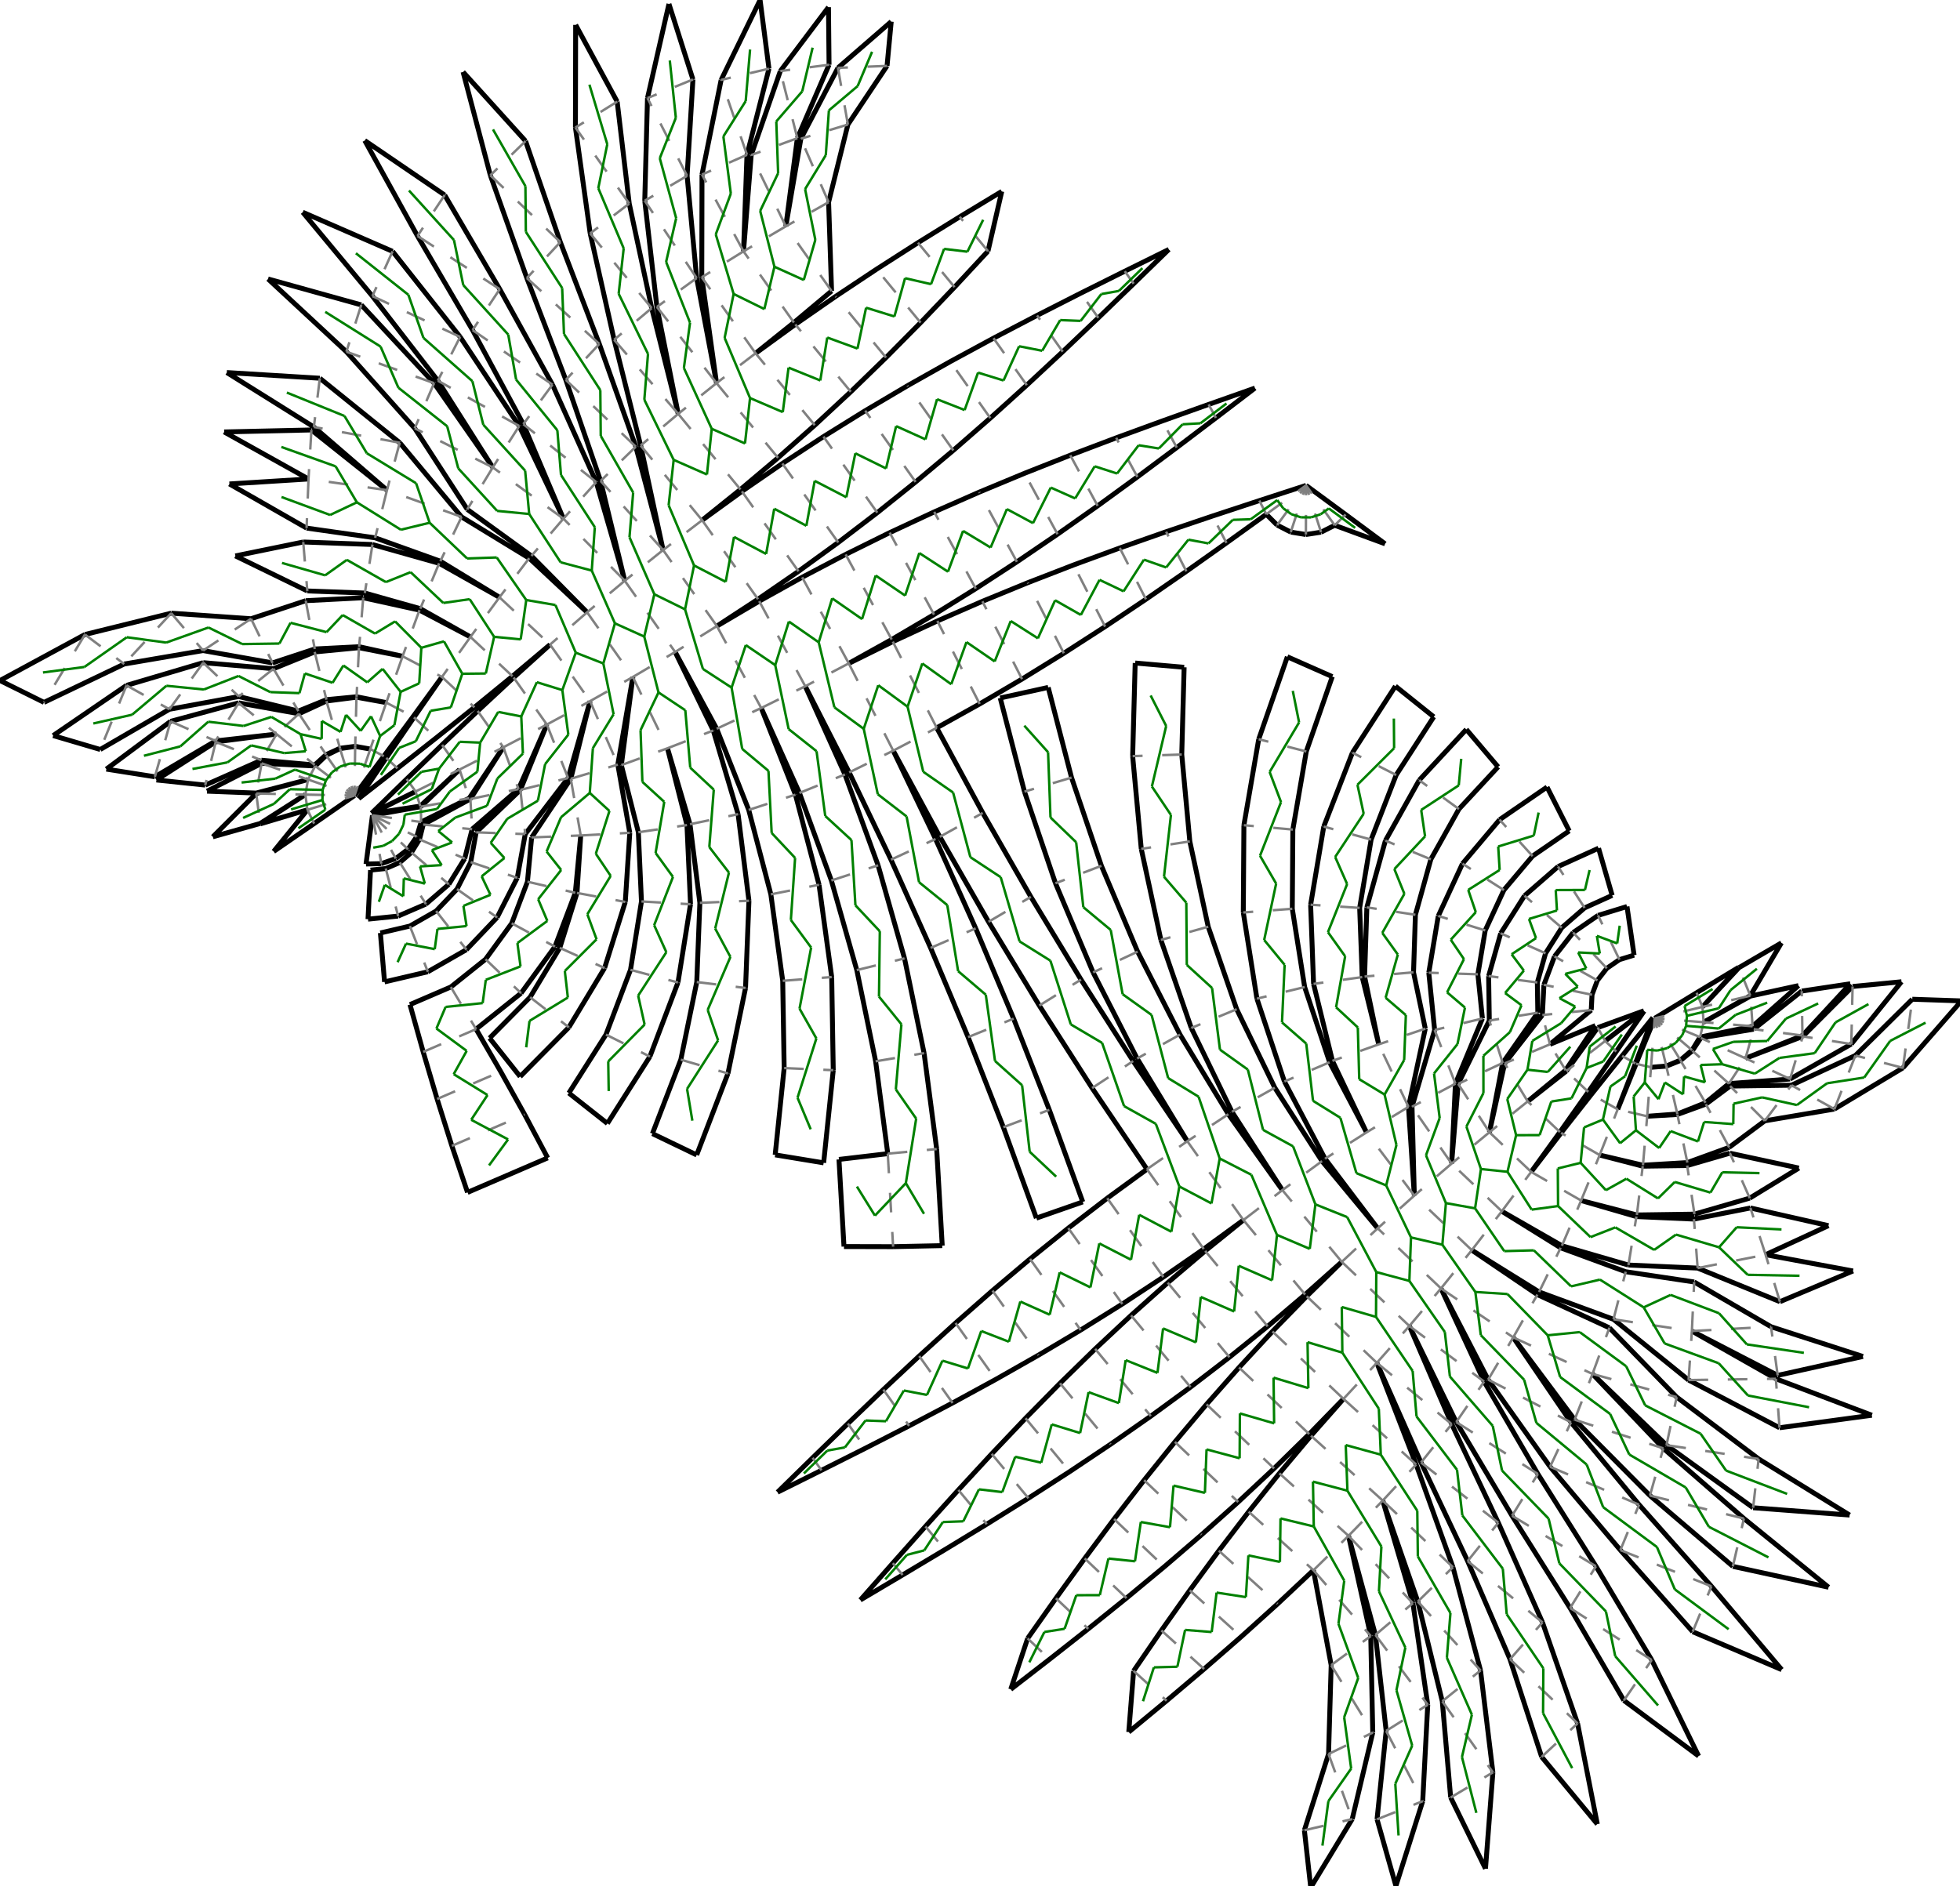 <?xml version="1.0"?>
<svg width="1252" height="1205" version="1.1" xmlns="http://www.w3.org/2000/svg" >
<defs>
<style type="text/css"><![CDATA[
.m {stroke:rgb(255,0,0);stroke-width:1.565;}
.v {stroke:rgb(0,0,255);stroke-width:1.565;}
.b {stroke:rgb(0,0,0);stroke-width:3.13;fill:white}
.n {stroke:rgb(128,128,128);stroke-width:1.565}
.t {stroke:rgb(0,128,0);stroke-width:1.565;}
.c {stroke:rgb(128,128,128);stroke-width:1.565;stroke-dasharray:12.52, 12.52;}
]]></style>
</defs>
<path fill="none" style="stroke:black;stroke-width:3.13;" d=" M 163.61 506.679 L 196.765 498.024 M 196.765 498.024 L 163.678 506.937 M 166.919 485.686 L 201.05 488.729 M 201.363 489.382 L 167.14 487.668 M 201.05 488.729 L 208.295 482.146 M 208.528 447.88 L 190.969 455.978 M 208.295 482.146 L 217.184 478.046 M 227.71 445.436 L 208.528 447.88 M 217.184 478.046 L 226.894 476.809 M 246.738 448.873 L 227.71 445.436 M 226.894 476.809 L 236.527 478.549 M 245.191 483.105 L 263.853 457.873 M 253.886 490.887 L 278.555 471.486 M 264.428 458.282 L 246.735 484.202 M 282.38 475.871 L 259.813 497.68 M 293.546 491.658 L 268.814 515.376 M 268.453 514.993 L 293.546 491.658 M 300.468 510.461 L 270.345 526.796 M 269.01 525.162 L 299.73 509.979 M 296.852 548.512 L 301.588 529.765 M 270.345 526.796 L 267.947 536.287 M 286.698 564.968 L 296.852 548.512 M 267.947 536.287 L 262.807 544.617 M 272.066 577.609 L 286.698 564.968 M 262.807 544.617 L 255.4 551.016 M 254.31 585.266 L 272.066 577.609 M 255.4 551.016 L 246.411 554.892 M 235.073 587.229 L 254.31 585.266 M 236.673 555.886 L 235.073 587.229 M 246.411 554.892 L 236.673 555.886 M 524.755 939.349 L 552.795 925.253 M 541.583 909.499 L 519.079 931.374 M 576.559 1006.2 L 603.495 990.092 M 591.163 975.199 L 570.316 998.658 M 656.43 1046.75 L 645.635 1079.27 M 645.635 1079.27 L 670.453 1060.06 M 196.394 517.358 L 174.813 543.975 M 174.813 543.975 L 200.657 526.17 M 166.177 526.111 L 195.053 507.662 M 166.321 526.335 L 196.394 517.358 M 195.053 507.662 L 166.321 526.335 M 131.115 501.572 L 166.919 485.686 M 167.14 487.668 L 132.249 505.47 M 132.249 505.47 L 163.61 506.679 M 137.735 473.366 L 176.658 468.981 M 176.658 468.981 L 137.807 473.963 M 152.551 444.999 L 190.604 454.281 M 190.969 455.978 L 152.418 449.047 M 201.025 416.523 L 174.708 427.221 M 190.604 454.281 L 208.517 446.999 M 229.302 413.799 L 201.025 416.523 M 208.517 446.999 L 227.765 445.145 M 257.177 419.276 L 229.302 413.799 M 227.765 445.145 L 246.738 448.873 M 263.853 457.873 L 282.32 432.498 M 278.555 471.486 L 303.074 451.896 M 282.32 432.498 L 264.428 458.282 M 305.115 454.236 L 282.38 475.871 M 321.519 477.429 L 300.468 510.461 M 299.73 509.979 L 321.519 477.429 M 332.414 504.644 L 304.157 531.768 M 301.588 529.765 L 331.207 504.134 M 330.42 560.828 L 335.52 532.881 M 304.157 531.768 L 300.685 550.79 M 317.54 586.148 L 330.42 560.828 M 300.685 550.79 L 291.918 568.025 M 297.956 606.726 L 317.54 586.148 M 291.918 568.025 L 278.587 582.032 M 273.304 620.843 L 297.956 606.726 M 278.587 582.032 L 261.808 591.641 M 245.644 627.32 L 273.304 620.843 M 242.98 596.049 L 245.644 627.32 M 261.808 591.641 L 242.98 596.049 M 552.795 925.253 L 580.726 910.942 M 564.254 887.797 L 541.583 909.499 M 603.495 990.092 L 630.307 973.781 M 612.19 951.9 L 591.163 975.199 M 670.453 1060.06 L 695.124 1040.66 M 674.521 1021.1 L 656.43 1046.75 M 721.018 1106.57 L 745.204 1086.57 M 724.128 1067.53 L 721.018 1106.57 M 135.97 534.622 L 166.177 526.111 M 163.678 506.937 L 135.97 534.622 M 98.935 496.265 L 137.735 473.366 M 137.807 473.963 L 99.901 498.314 M 99.901 498.314 L 131.115 501.572 M 108.24 453.141 L 152.551 444.999 M 152.418 449.047 L 108.945 460.873 M 129.724 415.637 L 174.083 423.519 M 174.708 427.221 L 129.821 423.359 M 195.294 383.772 L 160.365 395.293 M 174.083 423.519 L 201.061 414.622 M 232.027 381.897 L 195.294 383.772 M 201.061 414.622 L 229.432 413.173 M 267.948 389.799 L 232.027 381.897 M 229.432 413.173 L 257.177 419.276 M 300.501 406.917 L 267.948 389.799 M 303.074 451.896 L 327.371 432.032 M 328.091 432.858 L 305.115 454.236 M 349.33 462.887 L 332.414 504.644 M 331.207 504.134 L 349.33 462.887 M 364.598 497.543 L 339.591 535.019 M 335.52 532.881 L 362.874 497.082 M 367.498 570.388 L 370.95 533.77 M 339.591 535.019 L 336.925 563.301 M 354.489 604.79 L 367.498 570.388 M 336.925 563.301 L 326.877 589.873 M 332.846 634.528 L 354.489 604.79 M 326.877 589.873 L 310.161 612.842 M 304.112 657.487 L 332.846 634.528 M 310.161 612.842 L 287.967 630.574 M 261.875 641.808 L 270.33 672.032 M 287.967 630.574 L 261.875 641.808 M 580.726 910.942 L 608.494 896.318 M 587.168 866.352 L 564.254 887.797 M 630.307 973.781 L 656.934 957.169 M 633.477 928.84 L 612.19 951.9 M 695.124 1040.66 L 719.574 1020.98 M 692.9 995.662 L 674.521 1021.1 M 745.204 1086.57 L 769.164 1066.3 M 741.877 1041.64 L 724.128 1067.53 M 64.052 478.828 L 108.24 453.141 M 108.945 460.873 L 67.934 491.377 M 67.934 491.377 L 98.935 496.265 M 79.341 424.232 L 129.724 415.637 M 129.821 423.359 L 80.816 437.88 M 848.64 1120.59 L 833.208 1169.32 M 160.365 395.293 L 109.378 391.743 M 193.701 346.273 L 150.356 355.16 M 150.356 355.16 L 196.303 377.549 M 833.208 1169.32 L 837.262 1205.88 M 837.262 1205.88 L 863.767 1162.17 M 237.918 347.877 L 193.701 346.273 M 196.303 377.549 L 233.058 378.882 M 280.506 359.88 L 237.918 347.877 M 233.058 378.882 L 268.459 388.859 M 319.052 381.603 L 280.506 359.88 M 268.459 388.859 L 300.501 406.917 M 327.371 432.032 L 351.377 411.817 M 351.377 411.817 L 328.091 432.858 M 376.926 447.941 L 364.598 497.543 M 362.874 497.082 L 376.926 447.941 M 402.288 532.066 L 394.646 488.484 M 399.418 576.219 L 402.288 532.066 M 370.95 533.77 L 368.565 570.473 M 386.2 618.445 L 399.418 576.219 M 368.565 570.473 L 357.577 605.573 M 363.381 656.353 L 386.2 618.445 M 357.577 605.573 L 338.609 637.085 M 332.254 687.799 L 363.381 656.353 M 312.734 663.224 L 332.254 687.799 M 338.609 637.085 L 312.734 663.224 M 270.33 672.032 L 279.224 702.129 M 319.863 684.631 L 304.112 657.487 M 608.494 896.318 L 636.046 881.291 M 610.391 845.243 L 587.168 866.352 M 656.934 957.169 L 683.316 940.172 M 655.098 906.092 L 633.477 928.84 M 719.574 1020.98 L 743.736 1000.96 M 711.646 970.492 L 692.9 995.662 M 769.164 1066.3 L 792.827 1045.69 M 760 1016.02 L 741.877 1041.64 M 28.11 448.731 L 79.341 424.232 M 80.816 437.88 L 33.951 469.949 M 33.951 469.949 L 64.052 478.828 M 850.323 1063.83 L 848.64 1120.59 M 109.378 391.743 L 54.252 405.379 M 885.443 1105.82 L 879.622 1162.31 M 863.767 1162.17 L 876.89 1106.92 M 197.067 306.021 L 146.543 309.183 M 146.543 309.183 L 195.835 337.381 M 879.622 1162.31 L 891.674 1204.88 M 891.674 1204.88 L 908.794 1150.74 M 195.835 337.381 L 239.642 343.6 M 239.642 343.6 L 281.288 358.547 M 338.043 356.617 L 294.835 330.238 M 281.288 358.547 L 319.052 381.603 M 375.025 391.185 L 338.043 356.617 M 404.257 432.516 L 396.885 488.823 M 394.646 488.484 L 404.257 432.516 M 438.81 527.126 L 426.365 478.057 M 396.885 488.823 L 407.763 531.711 M 441.08 577.699 L 438.81 527.126 M 407.763 531.711 L 409.747 575.913 M 433.079 627.686 L 441.08 577.699 M 409.747 575.913 L 402.754 619.604 M 415.14 675.024 L 433.079 627.686 M 402.754 619.604 L 387.075 660.979 M 388.002 717.759 L 415.14 675.024 M 363.355 698.33 L 388.002 717.759 M 387.075 660.979 L 363.355 698.33 M 279.224 702.129 L 288.642 732.066 M 335.138 712.047 L 319.863 684.631 M 636.046 881.291 L 663.332 865.786 M 633.979 824.541 L 610.391 845.243 M 683.316 940.172 L 709.397 922.716 M 677.112 883.724 L 655.098 906.092 M 743.736 1000.96 L 767.544 980.508 M 730.83 945.654 L 711.646 970.492 M 792.827 1045.69 L 816.126 1024.66 M 778.568 990.719 L 760 1016.02 M 839.001 1003.18 L 850.323 1063.83 M 54.252 405.379 L 0 434.775 M 0 434.775 L 28.11 448.731 M 878.579 1044.5 L 885.443 1105.82 M 876.89 1106.92 L 875.602 1045.23 M 921.297 1086.91 L 926.653 1148.38 M 908.794 1150.74 L 912.012 1089.12 M 198.924 274.693 L 143.185 275.954 M 143.185 275.954 L 197.067 306.021 M 926.653 1148.38 L 948.895 1193.86 M 948.895 1193.86 L 953.625 1132.33 M 200.496 272.799 L 247.188 313.137 M 247.188 313.137 L 198.924 274.693 M 264.928 273.649 L 298.483 325.432 M 294.835 330.238 L 255.339 282.831 M 298.483 325.432 L 339.45 355.17 M 339.45 355.17 L 375.025 391.185 M 455.623 466.705 L 431.275 416.549 M 471.474 520.158 L 455.623 466.705 M 426.365 478.057 L 440.757 526.591 M 478.404 575.48 L 471.474 520.158 M 440.757 526.591 L 447.049 576.822 M 476.228 631.191 L 478.404 575.48 M 447.049 576.822 L 445.073 627.407 M 465.004 685.803 L 476.228 631.191 M 445.073 627.407 L 434.882 676.993 M 445.032 737.857 L 465.004 685.803 M 416.748 724.257 L 445.032 737.857 M 434.882 676.993 L 416.748 724.257 M 298.655 761.809 L 349.864 739.761 M 288.642 732.066 L 298.655 761.809 M 349.864 739.761 L 335.138 712.047 M 663.332 865.786 L 690.303 849.74 M 657.975 804.315 L 633.979 824.541 M 709.397 922.716 L 735.125 904.744 M 699.568 861.8 L 677.112 883.724 M 767.544 980.508 L 790.939 959.59 M 750.505 921.204 L 730.83 945.654 M 816.126 1024.66 L 839.001 1003.18 M 797.637 965.793 L 778.568 990.719 M 861.4 981.193 L 878.579 1044.5 M 875.602 1045.23 L 861.4 981.193 M 905.676 1023.2 L 921.297 1086.91 M 912.012 1089.12 L 902.522 1024.21 M 964.546 1060.05 L 984.774 1122.45 M 953.625 1132.33 L 945.731 1067.21 M 204.285 241.644 L 144.884 238.009 M 144.884 238.009 L 200.496 272.799 M 984.774 1122.45 L 1020.33 1165.39 M 1020.33 1165.39 L 1007.71 1101.02 M 221.259 224.701 L 264.928 273.649 M 255.339 282.831 L 204.285 241.644 M 279.67 243.203 L 314.781 298.612 M 314.781 298.612 L 277.275 244.796 M 334.287 270.975 L 359.901 331.364 M 359.901 331.364 L 331.664 272.156 M 383.648 307.274 L 399.081 371.03 M 399.081 371.03 L 380.868 308.012 M 431.275 416.549 L 457.799 465.589 M 508.1 507.693 L 486.248 452.339 M 457.799 465.589 L 478.271 517.448 M 523.18 565.262 L 508.1 507.693 M 478.271 517.448 L 492.399 571.383 M 531.271 624.22 L 523.18 565.262 M 492.399 571.383 L 499.979 626.619 M 532.258 683.723 L 531.271 624.22 M 499.979 626.619 L 500.904 682.365 M 526.126 742.918 L 532.258 683.723 M 495.159 737.821 L 526.126 742.918 M 500.904 682.365 L 495.159 737.821 M 539.115 796.394 L 570.499 796.47 M 535.913 740.732 L 539.115 796.394 M 567.081 737.057 L 535.913 740.732 M 690.303 849.74 L 716.916 833.106 M 682.409 784.62 L 657.975 804.315 M 735.125 904.744 L 760.453 886.212 M 722.5 840.374 L 699.568 861.8 M 790.939 959.59 L 813.871 938.164 M 770.711 897.19 L 750.505 921.204 M 817.247 941.291 L 797.637 965.793 M 883.279 958.693 L 905.676 1023.2 M 902.522 1024.21 L 883.279 958.693 M 937.5 997.349 L 964.546 1060.05 M 945.731 1067.21 L 928.101 1001.24 M 1002.93 1027.34 L 1037.28 1086.36 M 1007.71 1101.02 L 985.308 1036.52 M 230.77 194.793 L 171.228 178.226 M 171.228 178.226 L 221.259 224.701 M 1037.28 1086.36 L 1085.03 1121.88 M 1085.03 1121.88 L 1055.08 1060.52 M 237.881 189.198 L 279.67 243.203 M 277.275 244.796 L 230.77 194.793 M 301.854 210.883 L 334.287 270.975 M 331.664 272.156 L 293.927 215.245 M 361.44 242.701 L 383.648 307.274 M 380.868 308.012 L 352.908 245.713 M 409.241 284.641 L 423.573 351.406 M 423.573 351.406 L 406.137 285.384 M 457.937 399.993 L 484.205 382.819 M 484.978 384.065 L 457.937 399.993 M 539.735 494.79 L 514.38 438.427 M 486.248 452.339 L 510.663 506.611 M 560.909 552.853 L 539.735 494.79 M 510.663 506.611 L 531.051 562.521 M 577.788 612.307 L 560.909 552.853 M 531.051 562.521 L 547.304 619.77 M 590.282 672.834 L 577.788 612.307 M 547.304 619.77 L 559.335 678.052 M 598.326 734.112 L 590.282 672.834 M 559.335 678.052 L 567.081 737.057 M 601.875 795.813 L 598.326 734.112 M 570.499 796.47 L 601.875 795.813 M 716.916 833.106 L 743.133 815.854 M 707.297 765.501 L 682.409 784.62 M 760.453 886.212 L 785.341 867.093 M 745.926 819.49 L 722.5 840.374 M 813.871 938.164 L 836.295 916.207 M 791.473 873.656 L 770.711 897.19 M 837.425 917.254 L 817.247 941.291 M 907.726 934.375 L 937.5 997.349 M 928.101 1001.24 L 904.605 935.669 M 965.844 968.38 L 1002.93 1027.34 M 985.308 1036.52 L 957.089 972.83 M 1035.05 990.333 L 1081.25 1042.47 M 1055.08 1060.52 L 1019.45 1000.66 M 250.757 160.577 L 193.381 135.607 M 193.381 135.607 L 237.881 189.198 M 1081.25 1042.47 L 1138.1 1066.7 M 1138.1 1066.7 L 1093.2 1013.45 M 266.681 150.757 L 301.854 210.883 M 293.927 215.245 L 250.757 160.577 M 336.533 177.648 L 361.44 242.701 M 352.908 245.713 L 319.222 184.742 M 392.287 217.078 L 409.241 284.641 M 406.137 285.384 L 382.834 219.74 M 448.517 332.36 L 472.991 312.715 M 484.205 382.819 L 510.048 365.012 M 473.915 313.925 L 448.517 332.36 M 512.398 368.797 L 484.978 384.065 M 514.38 438.427 L 542.438 493.494 M 597.605 536.025 L 570.574 479.59 M 542.438 493.494 L 569.136 549.233 M 623.242 593.105 L 597.605 536.025 M 569.136 549.233 L 594.458 605.611 M 647.471 650.798 L 623.242 593.105 M 594.458 605.611 L 618.389 662.593 M 670.277 709.068 L 647.471 650.798 M 618.389 662.593 L 640.914 720.146 M 691.645 767.88 L 670.277 709.068 M 662.019 778.234 L 691.645 767.88 M 640.914 720.146 L 662.019 778.234 M 743.133 815.854 L 768.924 797.972 M 732.641 746.991 L 707.297 765.501 M 785.341 867.093 L 809.758 847.376 M 769.851 799.179 L 745.926 819.49 M 836.295 916.207 L 858.18 893.714 M 812.799 850.632 L 791.473 873.656 M 858.18 893.714 L 837.425 917.254 M 957.089 972.83 L 927.315 909.856 M 930.216 908.524 L 965.844 968.38 M 1019.45 1000.66 L 982.363 941.696 M 990.145 937.081 L 1035.05 990.333 M 1093.2 1013.45 L 1047 961.314 M 1053.93 955.493 L 1106.91 1000.72 M 1106.91 1000.72 L 1168.04 1014.05 M 1168.04 1014.05 L 1113.97 970.139 M 284.048 124.617 L 232.994 89.787 M 232.994 89.787 L 266.681 150.757 M 319.222 184.742 L 284.048 124.617 M 313.23 112.004 L 336.533 177.648 M 382.834 219.74 L 357.927 154.687 M 376.997 149.119 L 392.287 217.078 M 433.226 264.401 L 416.272 196.838 M 419.608 196.088 L 433.226 264.401 M 472.991 312.715 L 496.976 292.475 M 499.758 296.119 L 473.915 313.925 M 510.048 365.012 L 535.446 346.577 M 540.184 354.207 L 512.398 368.797 M 542.166 423.837 L 569.585 408.569 M 570.302 409.933 L 542.166 423.837 M 570.574 479.59 L 600.342 534.63 M 627.761 519.362 L 598.36 465 M 600.342 534.63 L 631.451 588.922 M 658.488 572.986 L 627.761 519.362 M 631.451 588.922 L 663.884 642.435 M 690.522 625.84 L 658.488 572.986 M 663.884 642.435 L 697.621 695.135 M 723.843 677.891 L 690.522 625.84 M 697.621 695.135 L 732.641 746.991 M 758.432 729.109 L 723.843 677.891 M 768.924 797.972 L 794.268 779.463 M 794.268 779.463 L 769.851 799.179 M 809.758 847.376 L 833.683 827.066 M 834.685 828.138 L 812.799 850.632 M 904.605 935.669 L 879.507 870.689 M 879.507 870.689 L 907.726 934.375 M 982.363 941.696 L 948.016 882.676 M 950.6 881.412 L 990.145 937.081 M 1047 961.314 L 1003.5 908.679 M 1005.84 907.01 L 1053.93 955.493 M 1113.97 970.139 L 1062.47 925.295 M 1064.51 923.267 L 1119.86 963.267 M 1119.86 963.267 L 1181.48 967.934 M 1181.48 967.934 L 1123.37 932.08 M 335.718 90.114 L 295.794 45.982 M 295.794 45.982 L 313.23 112.004 M 357.927 154.687 L 335.718 90.114 M 367.577 81.487 L 376.997 149.119 M 416.272 196.838 L 401.941 130.074 M 411.851 128.244 L 419.608 196.088 M 457.701 244.756 L 445.012 177.66 M 448.281 177.124 L 457.701 244.756 M 496.976 292.475 L 520.463 271.66 M 526.026 278.944 L 499.758 296.119 M 535.446 346.577 L 560.39 327.531 M 568.316 340.295 L 540.184 354.207 M 569.585 408.569 L 596.627 392.641 M 598.766 396.716 L 570.302 409.933 M 598.36 465 L 625.784 449.741 M 638.917 445.926 L 654.402 505.758 M 669.566 439.177 L 638.917 445.926 M 684.477 496.79 L 669.566 439.177 M 654.402 505.758 L 674.213 564.3 M 703.554 553.161 L 684.477 496.79 M 674.213 564.3 L 698.244 621.24 M 726.693 607.989 L 703.554 553.161 M 698.244 621.24 L 726.367 676.274 M 753.773 660.983 L 726.693 607.989 M 726.367 676.274 L 758.432 729.109 M 784.649 711.858 L 753.773 660.983 M 819.156 760.344 L 784.649 711.858 M 833.683 827.066 L 857.109 806.182 M 857.109 806.182 L 834.685 828.138 M 927.315 909.856 L 900.269 847.155 M 900.269 847.155 L 930.216 908.524 M 1003.5 908.679 L 966.624 854.427 M 966.624 854.427 L 1005.84 907.01 M 1062.47 925.295 L 1017.25 877.775 M 1017.25 877.775 L 1064.51 923.267 M 1123.37 932.08 L 1071.01 892.563 M 1078.63 881.691 L 1136.72 912.158 M 1136.72 912.158 L 1195.69 904.168 M 1195.69 904.168 L 1134.38 880.862 M 394.238 64.931 L 367.715 15.89 M 367.715 15.89 L 367.577 81.487 M 401.941 130.074 L 394.238 64.931 M 413.599 62.671 L 411.851 128.244 M 445.012 177.66 L 438.911 112.348 M 448.419 111.527 L 448.281 177.124 M 482.645 225.711 L 507.136 206.087 M 508.027 207.253 L 482.645 225.711 M 520.463 271.66 L 543.458 250.301 M 552.687 262.389 L 526.026 278.944 M 560.39 327.531 L 584.882 307.908 M 596.765 327.045 L 568.316 340.295 M 596.627 392.641 L 623.288 376.085 M 627.532 384.168 L 598.766 396.716 M 625.784 449.741 L 652.844 433.845 M 725.129 423.585 L 723.509 483.074 M 756.393 426.316 L 725.129 423.585 M 754.876 482.049 L 756.393 426.316 M 723.509 483.074 L 729.01 542.331 M 760.03 537.564 L 754.876 482.049 M 729.01 542.331 L 741.554 600.505 M 771.782 592.065 L 760.03 537.564 M 741.554 600.505 L 760.961 656.763 M 789.963 644.771 L 771.782 592.065 M 760.961 656.763 L 786.952 710.298 M 814.313 694.926 L 789.963 644.771 M 786.952 710.298 L 819.156 760.344 M 844.483 741.812 L 814.313 694.926 M 880.041 784.755 L 844.483 741.812 M 948.016 882.676 L 920.475 823.142 M 920.475 823.142 L 950.6 881.412 M 1028.02 848.298 L 982.052 827.098 M 1071.01 892.563 L 1028.02 848.298 M 1030.66 842.874 L 1078.63 881.691 M 1134.38 880.862 L 1080.73 850.378 M 1080.73 850.378 L 1135.55 878.699 M 1135.55 878.699 L 1189.98 866.618 M 1189.98 866.618 L 1131.28 847.607 M 442.633 50.756 L 427.307 2.509 M 427.307 2.509 L 413.599 62.671 M 438.911 112.348 L 442.633 50.756 M 460.645 51.047 L 448.419 111.527 M 474.942 160.568 L 477.151 98.903 M 479.853 99.06 L 474.942 160.568 M 507.136 206.087 L 531.192 185.931 M 533.807 189.356 L 508.027 207.253 M 543.458 250.301 L 565.978 228.443 M 579.705 246.421 L 552.687 262.389 M 584.882 307.908 L 608.937 287.752 M 625.498 314.421 L 596.765 327.045 M 623.288 376.085 L 649.58 358.949 M 656.566 372.253 L 627.532 384.168 M 652.844 433.845 L 679.549 417.359 M 822.328 419.594 L 804.038 472.262 M 851.034 432.277 L 822.328 419.594 M 834.428 480.1 L 851.034 432.277 M 804.038 472.262 L 794.575 527.207 M 825.835 529.988 L 834.428 480.1 M 794.575 527.207 L 794.19 582.959 M 825.485 580.61 L 825.835 529.988 M 794.19 582.959 L 802.894 638.029 M 833.388 630.613 L 825.485 580.61 M 802.894 638.029 L 820.453 690.946 M 849.332 678.66 L 833.388 630.613 M 820.453 690.946 L 846.4 740.294 M 872.891 723.467 L 849.332 678.66 M 846.4 740.294 L 880.041 784.755 M 982.052 827.098 L 940.15 798.691 M 983.151 825.404 L 1030.66 842.874 M 1038.45 812.47 L 996.918 797.201 M 1082.2 819.029 L 1038.45 812.47 M 1131.28 847.607 L 1082.2 819.029 M 1084.41 810.153 L 1136.98 831.619 M 1136.98 831.619 L 1183.65 811.998 M 1183.65 811.998 L 1127.82 801.602 M 491.2 43.881 L 485.526 0 M 485.526 0 L 460.645 51.047 M 477.151 98.903 L 491.2 43.881 M 498.455 45.405 L 479.853 99.06 M 501.96 144.601 L 509.332 88.293 M 511.571 88.632 L 501.96 144.601 M 531.192 185.931 L 529.291 129.175 M 1215.56 682.234 L 1252.9 639.447 M 1252.9 639.447 L 1221.53 638.393 M 559.94 171.977 L 533.807 189.356 M 565.978 228.443 L 588.058 206.14 M 607.037 230.996 L 579.705 246.421 M 608.937 287.752 L 632.586 267.12 M 654.476 302.373 L 625.498 314.421 M 649.58 358.949 L 675.526 341.292 M 685.832 360.92 L 656.566 372.253 M 679.549 417.359 L 705.919 400.344 M 891.357 438.359 L 863.889 480.882 M 915.853 457.978 L 891.357 438.359 M 891.844 495.144 L 915.853 457.978 M 863.889 480.882 L 845.583 528.079 M 875.845 536.397 L 891.844 495.144 M 845.583 528.079 L 837.196 578.003 M 868.514 580.031 L 875.845 536.397 M 837.196 578.003 L 839.073 628.591 M 870.155 624.247 L 868.514 580.031 M 839.073 628.591 L 851.138 677.756 M 880.7 667.219 L 870.155 624.247 M 851.138 677.756 L 872.891 723.467 M 903.436 763.837 L 899.713 707.171 M 901.975 707.068 L 903.436 763.837 M 940.15 798.691 L 983.151 825.404 M 996.918 797.201 L 959.333 773.853 M 997.71 795.874 L 1040.2 808.207 M 1045.3 777.241 L 1009.98 766.989 M 1040.2 808.207 L 1084.41 810.153 M 1082.05 778.858 L 1045.3 777.241 M 1118.13 771.751 L 1082.05 778.858 M 1127.82 801.602 L 1167.98 783.039 M 1167.98 783.039 L 1118.13 771.751 M 529.577 41.363 L 529.212 4.585 M 529.212 4.585 L 498.455 45.405 M 509.332 88.293 L 529.577 41.363 M 535.267 43.346 L 511.571 88.632 M 529.291 129.175 L 541.619 79.574 M 1171.76 708.57 L 1215.56 682.234 M 1221.53 638.393 L 1185.19 674.33 M 1182.57 667.021 L 1214.63 627.216 M 1214.63 627.216 L 1183.39 630.251 M 586.372 155.057 L 559.94 171.977 M 588.058 206.14 L 609.745 183.455 M 634.633 216.051 L 607.037 230.996 M 632.586 267.12 L 655.871 246.079 M 683.661 290.832 L 654.476 302.373 M 675.526 341.292 L 701.158 323.184 M 715.291 350.099 L 685.832 360.92 M 705.919 400.344 L 731.989 382.871 M 936.656 466.002 L 906.555 498.432 M 956.955 489.938 L 936.656 466.002 M 931.933 516.895 L 956.955 489.938 M 906.555 498.432 L 884.966 537.054 M 913.987 548.999 L 931.933 516.895 M 884.966 537.054 L 873.111 579.683 M 904.133 584.435 L 913.987 548.999 M 873.111 579.683 L 871.662 623.905 M 902.928 621.195 L 904.133 584.435 M 871.662 623.905 L 880.7 667.219 M 910.441 657.199 L 902.928 621.195 M 899.713 707.171 L 910.441 657.199 M 916.408 658.038 L 901.975 707.068 M 927.244 743.389 L 929.687 692.337 M 931.468 692.453 L 927.244 743.389 M 959.333 773.853 L 997.71 795.874 M 1009.98 766.989 L 1045.59 776.209 M 1049.33 745.049 L 1021.83 737.928 M 1045.59 776.209 L 1082.36 775.687 M 1077.74 744.647 L 1049.33 745.049 M 1082.36 775.687 L 1117.69 765.461 M 1105.02 736.748 L 1077.74 744.647 M 1117.69 765.461 L 1149.06 746.259 M 1149.06 746.259 L 1105.02 736.748 M 566.626 42.098 L 569.292 13.815 M 569.292 13.815 L 535.267 43.346 M 541.619 79.574 L 566.626 42.098 M 1127.33 716.077 L 1171.76 708.57 M 1185.19 674.33 L 1144.33 693.315 M 1143.44 689.362 L 1182.57 667.021 M 1183.39 630.251 L 1151.57 662.14 M 1151.35 661.58 L 1181.94 628.51 M 1181.94 628.51 L 1150.91 633.176 M 613.047 138.524 L 586.372 155.057 M 609.745 183.455 L 631.1 160.458 M 662.444 201.508 L 634.633 216.051 M 655.871 246.079 L 678.848 224.701 M 713.011 279.718 L 683.661 290.832 M 701.158 323.184 L 726.525 304.705 M 744.905 339.709 L 715.291 350.099 M 731.989 382.871 L 757.802 365.02 M 988.208 502.843 L 957.902 523.681 M 1002.38 530.843 L 988.208 502.843 M 978.973 546.939 L 1002.38 530.843 M 957.902 523.681 L 934.182 551.791 M 960.653 568.65 L 978.973 546.939 M 934.182 551.791 L 918.739 585.172 M 948.725 594.433 L 960.653 568.65 M 918.739 585.172 L 912.67 621.448 M 944.038 622.451 L 948.725 594.433 M 912.67 621.448 L 916.408 658.038 M 946.925 650.712 L 944.038 622.451 M 929.687 692.337 L 946.925 650.712 M 951.334 652.017 L 931.468 692.453 M 951.406 723.361 L 959.874 679.111 M 961.158 679.376 L 951.406 723.361 M 978.08 748.684 L 996.459 723.244 M 997.191 723.79 L 978.08 748.684 M 1021.83 737.928 L 1049.48 744.429 M 1049.48 744.429 L 1077.84 742.748 M 1071.48 712.017 L 1052.18 713.161 M 1077.84 742.748 L 1104.54 733.027 M 1089.65 705.4 L 1071.48 712.017 M 1104.54 733.027 L 1127.33 716.077 M 1105.16 693.862 L 1089.65 705.4 M 1144.33 693.315 L 1105.16 693.862 M 1104.39 692.31 L 1143.44 689.362 M 1151.57 662.14 L 1114.98 676.137 M 1114.98 676.137 L 1151.35 661.58 M 1150.91 633.176 L 1120.23 657.525 M 1119.52 655.661 L 1148.83 629.686 M 1148.83 629.686 L 1118.17 636.372 M 631.1 160.458 L 639.907 122.291 M 639.907 122.291 L 613.047 138.524 M 1118.04 636.139 L 1137.93 602.395 M 1137.93 602.395 L 1110.82 618.203 M 690.417 187.279 L 662.444 201.508 M 678.848 224.701 L 701.582 203.066 M 742.484 268.934 L 713.011 279.718 M 726.525 304.705 L 751.683 285.943 M 774.634 329.652 L 744.905 339.709 M 757.802 365.02 L 783.412 346.881 M 1021.12 541.898 L 995.25 553.632 M 1029.82 572.053 L 1021.12 541.898 M 1012.21 580.039 L 1029.82 572.053 M 995.25 553.632 L 973.815 572.275 M 997.618 592.729 L 1012.21 580.039 M 973.815 572.275 L 958.609 596.27 M 987.267 609.062 L 997.618 592.729 M 958.609 596.27 L 950.9 623.612 M 982.02 627.673 L 987.267 609.062 M 950.9 623.612 L 951.334 652.017 M 982.316 647.007 L 982.02 627.673 M 959.874 679.111 L 982.316 647.007 M 985.225 648.472 L 961.158 679.376 M 975.856 703.685 L 1000.08 683.736 M 1000.53 684.287 L 975.856 703.685 M 996.459 723.244 L 1014.55 697.6 M 1016.58 699.112 L 997.191 723.79 M 1045.1 679.633 L 1033.35 708.736 M 1052.18 713.161 L 1071.46 711.721 M 1064.39 681.144 L 1054.63 681.873 M 1071.46 711.721 L 1089.42 704.549 M 1073.48 677.513 L 1064.39 681.144 M 1089.42 704.549 L 1104.39 692.31 M 1081.06 671.318 L 1073.48 677.513 M 1086.42 663.13 L 1081.06 671.318 M 1120.23 657.525 L 1086.42 663.13 M 1085.95 662.575 L 1119.52 655.661 M 1118.17 636.372 L 1088.24 653.058 M 1088.24 653.058 L 1118.04 636.139 M 1110.82 618.203 L 1087.48 643.298 M 1087.48 643.298 L 1110.62 618.022 M 1110.62 618.022 L 1083.76 634.247 M 718.498 173.266 L 690.417 187.279 M 701.582 203.066 L 724.15 181.258 M 772.038 258.377 L 742.484 268.934 M 751.683 285.943 L 776.695 266.987 M 804.438 319.823 L 774.634 329.652 M 783.412 346.881 L 808.882 328.545 M 1039.29 579.166 L 1020.8 584.834 M 1043.82 610.222 L 1039.29 579.166 M 1034.46 613.091 L 1043.82 610.222 M 1020.8 584.834 L 1004.88 595.799 M 1026.4 618.641 L 1034.46 613.091 M 1004.88 595.799 L 992.982 611.045 M 1020.38 626.36 L 1026.4 618.641 M 992.982 611.045 L 986.223 629.162 M 1016.95 635.531 L 1020.38 626.36 M 986.223 629.162 L 985.225 648.472 M 1016.45 645.307 L 1016.95 635.531 M 990.079 667.189 L 1016.45 645.307 M 852.592 335.599 L 884.753 347.424 M 884.753 347.424 L 859.554 328.718 M 1000.08 683.736 L 1019.09 655.225 M 1019.09 655.225 L 990.079 667.189 M 1020.6 656.515 L 1000.53 684.287 M 1014.55 697.6 L 1032.44 671.817 M 1036.16 674.584 L 1016.58 699.112 M 1033.35 708.736 L 1044.65 679.456 M 208.4 482.578 L 201.363 489.382 M 217.191 478.272 L 208.4 482.578 M 226.881 476.884 L 217.191 478.272 M 236.527 478.549 L 226.881 476.884 M 226.431 508.265 L 245.191 483.105 M 229.142 510.191 L 253.886 490.887 M 246.735 484.202 L 229.142 510.191 M 237.33 519.576 L 265.465 505.672 M 259.813 497.68 L 237.33 519.576 M 237.438 519.795 L 268.453 514.993 M 265.465 505.672 L 237.438 519.795 M 268.814 515.376 L 237.919 520.892 M 266.183 534.534 L 269.01 525.162 M 260.605 542.578 L 266.183 534.534 M 252.82 548.512 L 260.605 542.578 M 243.586 551.76 L 252.82 548.512 M 237.919 520.892 L 233.8 552.005 M 233.8 552.005 L 243.586 551.76 M 496.661 953.336 L 524.755 939.349 M 519.079 931.374 L 496.661 953.336 M 549.561 1022.2 L 576.559 1006.2 M 570.316 998.658 L 549.561 1022.2 M 200.657 526.17 L 226.431 508.265 M 1056.96 650.576 L 1045.1 679.633 M 1054.63 681.873 L 1064.38 681.068 M 1064.38 681.068 L 1073.41 677.297 M 1073.41 677.297 L 1080.85 670.926 M 1080.85 670.926 L 1085.95 662.575 M 1083.76 634.247 L 1056.96 650.576 M 724.15 181.258 L 746.633 159.361 M 746.633 159.361 L 718.498 173.266 M 776.695 266.987 L 801.634 247.935 M 801.634 247.935 L 772.038 258.377 M 834.281 310.11 L 804.438 319.823 M 808.882 328.545 L 815.797 335.473 M 815.797 335.473 L 824.51 339.934 M 824.51 339.934 L 834.174 341.494 M 834.174 341.494 L 843.848 340 M 843.848 340 L 852.592 335.599 M 859.554 328.718 L 834.281 310.11 M 1025.34 665.078 L 1050.09 645.772 M 1050.09 645.772 L 1020.6 656.515 M 1032.44 671.817 L 1050.24 645.965 M 1050.24 645.965 L 1025.34 665.078 M 1055.83 650.133 L 1036.16 674.584 M 1044.65 679.456 L 1055.83 650.133" />
<path fill="none" class="c" d=" M 570.574 479.59 L 598.36 465 M 598.36 465 L 570.302 409.933 M 600.342 534.63 L 627.761 519.362 M 631.451 588.922 L 658.488 572.986 M 663.884 642.435 L 690.522 625.84 M 697.621 695.135 L 723.843 677.891 M 732.641 746.991 L 758.432 729.109 M 732.641 746.991 L 768.924 797.972 M 794.268 779.463 L 758.432 729.109 M 625.784 449.741 L 598.766 396.716 M 784.649 711.858 L 758.432 729.109 M 794.268 779.463 L 819.156 760.344 M 794.268 779.463 L 833.683 827.066 M 857.109 806.182 L 819.156 760.344 M 652.844 433.845 L 627.532 384.168 M 844.483 741.812 L 819.156 760.344 M 857.109 806.182 L 880.041 784.755 M 857.109 806.182 L 900.269 847.155 M 900.269 847.155 L 920.475 823.142 M 920.475 823.142 L 880.041 784.755 M 900.269 847.155 L 948.016 882.676 M 679.549 417.359 L 656.566 372.253 M 903.436 763.837 L 880.041 784.755 M 920.475 823.142 L 940.15 798.691 M 940.15 798.691 L 903.436 763.837 M 920.475 823.142 L 966.624 854.427 M 966.624 854.427 L 982.052 827.098 M 705.919 400.344 L 685.832 360.92 M 927.244 743.389 L 903.436 763.837 M 940.15 798.691 L 959.333 773.853 M 959.333 773.853 L 927.244 743.389 M 983.151 825.404 L 996.918 797.201 M 731.989 382.871 L 715.291 350.099 M 951.406 723.361 L 927.244 743.389 M 959.333 773.853 L 978.08 748.684 M 978.08 748.684 L 951.406 723.361 M 997.71 795.874 L 1009.98 766.989 M 1009.98 766.989 L 978.08 748.684 M 757.802 365.02 L 744.905 339.709 M 975.856 703.685 L 951.406 723.361 M 996.459 723.244 L 975.856 703.685 M 1009.98 766.989 L 1021.83 737.928 M 1021.83 737.928 L 997.191 723.79 M 783.412 346.881 L 774.634 329.652 M 1014.55 697.6 L 1000.53 684.287 M 1021.83 737.928 L 1033.35 708.736 M 1033.35 708.736 L 1016.58 699.112 M 808.882 328.545 L 804.438 319.823 M 1025.34 665.078 L 1000.53 684.287 M 1032.44 671.817 L 1025.34 665.078 M 1044.65 679.456 L 1036.16 674.584 M 808.882 328.545 L 834.281 310.11 M 815.797 335.473 L 834.281 310.11 M 824.51 339.934 L 834.281 310.11 M 834.174 341.494 L 834.281 310.11 M 843.848 340 L 834.281 310.11 M 852.592 335.599 L 834.281 310.11 M 852.592 335.599 L 859.554 328.718 M 542.166 423.837 L 570.574 479.59 M 707.297 765.501 L 743.133 815.854 M 879.507 870.689 L 900.269 847.155 M 879.507 870.689 L 927.315 909.856 M 930.216 908.524 L 948.016 882.676 M 950.6 881.412 L 966.624 854.427 M 966.624 854.427 L 1017.25 877.775 M 1017.25 877.775 L 1028.02 848.298 M 1017.25 877.775 L 1071.01 892.563 M 903.436 763.837 L 872.891 723.467 M 1030.66 842.874 L 1038.45 812.47 M 1030.66 842.874 L 1080.73 850.378 M 1080.73 850.378 L 1082.2 819.029 M 1080.73 850.378 L 1131.28 847.607 M 899.713 707.171 L 872.891 723.467 M 927.244 743.389 L 901.975 707.068 M 1040.2 808.207 L 1045.3 777.241 M 1084.41 810.153 L 1082.05 778.858 M 1084.41 810.153 L 1127.82 801.602 M 1127.82 801.602 L 1118.13 771.751 M 929.687 692.337 L 901.975 707.068 M 951.406 723.361 L 931.468 692.453 M 1045.59 776.209 L 1049.33 745.049 M 1082.36 775.687 L 1077.74 744.647 M 1117.69 765.461 L 1105.02 736.748 M 959.874 679.111 L 931.468 692.453 M 975.856 703.685 L 961.158 679.376 M 1049.48 744.429 L 1052.18 713.161 M 1052.18 713.161 L 1033.35 708.736 M 1077.84 742.748 L 1071.48 712.017 M 1104.54 733.027 L 1089.65 705.4 M 1127.33 716.077 L 1105.16 693.862 M 1127.33 716.077 L 1144.33 693.315 M 990.079 667.189 L 961.158 679.376 M 1000.08 683.736 L 990.079 667.189 M 1052.18 713.161 L 1054.63 681.873 M 1054.63 681.873 L 1045.1 679.633 M 1071.46 711.721 L 1064.39 681.144 M 1089.42 704.549 L 1073.48 677.513 M 1104.39 692.31 L 1081.06 671.318 M 1104.39 692.31 L 1114.98 676.137 M 1114.98 676.137 L 1086.42 663.13 M 1114.98 676.137 L 1120.23 657.525 M 1025.34 665.078 L 1020.6 656.515 M 1054.63 681.873 L 1056.96 650.576 M 1064.38 681.068 L 1056.96 650.576 M 1073.41 677.297 L 1056.96 650.576 M 1080.85 670.926 L 1056.96 650.576 M 1085.95 662.575 L 1056.96 650.576 M 1085.95 662.575 L 1088.24 653.058 M 1088.24 653.058 L 1056.96 650.576 M 1088.24 653.058 L 1087.48 643.298 M 1087.48 643.298 L 1056.96 650.576 M 1087.48 643.298 L 1083.76 634.247 M 682.409 784.62 L 716.916 833.106 M 542.166 423.837 L 514.38 438.427 M 542.166 423.837 L 512.398 368.797 M 542.438 493.494 L 570.574 479.59 M 569.585 408.569 L 540.184 354.207 M 769.851 799.179 L 809.758 847.376 M 907.726 934.375 L 927.315 909.856 M 930.216 908.524 L 982.363 941.696 M 596.627 392.641 L 568.316 340.295 M 753.773 660.983 L 726.367 676.274 M 834.685 828.138 L 879.507 870.689 M 950.6 881.412 L 1003.5 908.679 M 1005.84 907.01 L 1017.25 877.775 M 1005.84 907.01 L 1062.47 925.295 M 1064.51 923.267 L 1071.01 892.563 M 1064.51 923.267 L 1123.37 932.08 M 623.288 376.085 L 596.765 327.045 M 814.313 694.926 L 786.952 710.298 M 1078.63 881.691 L 1080.73 850.378 M 1078.63 881.691 L 1134.38 880.862 M 1135.55 878.699 L 1131.28 847.607 M 649.58 358.949 L 625.498 314.421 M 872.891 723.467 L 846.4 740.294 M 1136.98 831.619 L 1127.82 801.602 M 675.526 341.292 L 654.476 302.373 M 899.713 707.171 L 880.7 667.219 M 701.158 323.184 L 683.661 290.832 M 910.441 657.199 L 880.7 667.219 M 929.687 692.337 L 916.408 658.038 M 1171.76 708.57 L 1144.33 693.315 M 1171.76 708.57 L 1185.19 674.33 M 726.525 304.705 L 713.011 279.718 M 946.925 650.712 L 916.408 658.038 M 959.874 679.111 L 951.334 652.017 M 1143.44 689.362 L 1114.98 676.137 M 1143.44 689.362 L 1151.57 662.14 M 1151.35 661.58 L 1120.23 657.525 M 1151.35 661.58 L 1150.91 633.176 M 751.683 285.943 L 742.484 268.934 M 982.316 647.007 L 951.334 652.017 M 990.079 667.189 L 985.225 648.472 M 1119.52 655.661 L 1088.24 653.058 M 1119.52 655.661 L 1118.17 636.372 M 1118.04 636.139 L 1087.48 643.298 M 1118.04 636.139 L 1110.82 618.203 M 776.695 266.987 L 772.038 258.377 M 1016.45 645.307 L 985.225 648.472 M 657.975 804.315 L 690.303 849.74 M 484.978 384.065 L 514.38 438.427 M 569.136 549.233 L 597.605 536.025 M 745.926 819.49 L 785.341 867.093 M 907.726 934.375 L 957.089 972.83 M 965.844 968.38 L 982.363 941.696 M 965.844 968.38 L 1019.45 1000.66 M 858.18 893.714 L 879.507 870.689 M 858.18 893.714 L 904.605 935.669 M 990.145 937.081 L 1003.5 908.679 M 990.145 937.081 L 1047 961.314 M 1053.93 955.493 L 1062.47 925.295 M 1053.93 955.493 L 1113.97 970.139 M 1119.86 963.267 L 1123.37 932.08 M 1136.72 912.158 L 1134.38 880.862 M 880.7 667.219 L 851.138 677.756 M 1215.56 682.234 L 1185.19 674.33 M 1215.56 682.234 L 1221.53 638.393 M 1182.57 667.021 L 1151.57 662.14 M 1182.57 667.021 L 1183.39 630.251 M 633.979 824.541 L 663.332 865.786 M 457.937 399.993 L 486.248 452.339 M 486.248 452.339 L 514.38 438.427 M 722.5 840.374 L 760.453 886.212 M 937.5 997.349 L 957.089 972.83 M 1002.93 1027.34 L 1019.45 1000.66 M 937.5 997.349 L 985.308 1036.52 M 1002.93 1027.34 L 1055.08 1060.52 M 594.458 605.611 L 623.242 593.105 M 883.279 958.693 L 904.605 935.669 M 837.425 917.254 L 883.279 958.693 M 1035.05 990.333 L 1047 961.314 M 1035.05 990.333 L 1093.2 1013.45 M 1106.91 1000.72 L 1113.97 970.139 M 812.799 850.632 L 858.18 893.714 M 726.693 607.989 L 698.244 621.24 M 789.963 644.771 L 760.961 656.763 M 849.332 678.66 L 820.453 690.946 M 902.928 621.195 L 871.662 623.905 M 944.038 622.451 L 912.67 621.448 M 982.02 627.673 L 950.9 623.612 M 1016.95 635.531 L 986.223 629.162 M 610.391 845.243 L 636.046 881.291 M 457.937 399.993 L 431.275 416.549 M 457.937 399.993 L 423.573 351.406 M 457.799 465.589 L 486.248 452.339 M 699.568 861.8 L 735.125 904.744 M 964.546 1060.05 L 985.308 1036.52 M 1037.28 1086.36 L 1055.08 1060.52 M 964.546 1060.05 L 1007.71 1101.02 M 448.517 332.36 L 423.573 351.406 M 510.663 506.611 L 539.735 494.79 M 861.4 981.193 L 883.279 958.693 M 817.247 941.291 L 861.4 981.193 M 883.279 958.693 L 928.101 1001.24 M 1081.25 1042.47 L 1093.2 1013.45 M 618.389 662.593 L 647.471 650.798 M 791.473 873.656 L 836.295 916.207 M 870.155 624.247 L 839.073 628.591 M 587.168 866.352 L 608.494 896.318 M 399.081 371.03 L 431.275 416.549 M 677.112 883.724 L 709.397 922.716 M 984.774 1122.45 L 1007.71 1101.02 M 423.573 351.406 L 399.081 371.03 M 478.271 517.448 L 508.1 507.693 M 839.001 1003.18 L 861.4 981.193 M 797.637 965.793 L 839.001 1003.18 M 905.676 1023.2 L 928.101 1001.24 M 861.4 981.193 L 902.522 1024.21 M 905.676 1023.2 L 945.731 1067.21 M 448.517 332.36 L 409.241 284.641 M 484.205 382.819 L 448.517 332.36 M 531.051 562.521 L 560.909 552.853 M 770.711 897.19 L 813.871 938.164 M 433.226 264.401 L 409.241 284.641 M 640.914 720.146 L 670.277 709.068 M 703.554 553.161 L 674.213 564.3 M 771.782 592.065 L 741.554 600.505 M 833.388 630.613 L 802.894 638.029 M 904.133 584.435 L 873.111 579.683 M 948.725 594.433 L 918.739 585.172 M 987.267 609.062 L 958.609 596.27 M 1020.38 626.36 L 992.982 611.045 M 564.254 887.797 L 580.726 910.942 M 375.025 391.185 L 404.257 432.516 M 655.098 906.092 L 683.316 940.172 M 404.257 432.516 L 431.275 416.549 M 399.081 371.03 L 375.025 391.185 M 404.257 432.516 L 426.365 478.057 M 778.568 990.719 L 816.126 1024.66 M 878.579 1044.5 L 902.522 1024.21 M 839.001 1003.18 L 875.602 1045.23 M 921.297 1086.91 L 945.731 1067.21 M 878.579 1044.5 L 912.012 1089.12 M 921.297 1086.91 L 953.625 1132.33 M 423.573 351.406 L 383.648 307.274 M 492.399 571.383 L 523.18 565.262 M 750.505 921.204 L 790.939 959.59 M 406.137 285.384 L 383.648 307.274 M 547.304 619.77 L 577.788 612.307 M 433.226 264.401 L 392.287 217.078 M 472.991 312.715 L 433.226 264.401 M 510.048 365.012 L 473.915 313.925 M 416.272 196.838 L 392.287 217.078 M 457.701 244.756 L 433.226 264.401 M 496.976 292.475 L 457.701 244.756 M 535.446 346.577 L 499.758 296.119 M 482.645 225.711 L 457.701 244.756 M 520.463 271.66 L 482.645 225.711 M 560.39 327.531 L 526.026 278.944 M 543.458 250.301 L 508.027 207.253 M 584.882 307.908 L 552.687 262.389 M 565.978 228.443 L 533.807 189.356 M 608.937 287.752 L 579.705 246.421 M 588.058 206.14 L 559.94 171.977 M 632.586 267.12 L 607.037 230.996 M 868.514 580.031 L 837.196 578.003 M 609.745 183.455 L 586.372 155.057 M 655.871 246.079 L 634.633 216.051 M 631.1 160.458 L 613.047 138.524 M 678.848 224.701 L 662.444 201.508 M 701.582 203.066 L 690.417 187.279 M 724.15 181.258 L 718.498 173.266 M 541.583 909.499 L 552.795 925.253 M 633.477 928.84 L 656.934 957.169 M 375.025 391.185 L 351.377 411.817 M 376.926 447.941 L 404.257 432.516 M 351.377 411.817 L 376.926 447.941 M 396.885 488.823 L 426.365 478.057 M 376.926 447.941 L 394.646 488.484 M 760 1016.02 L 792.827 1045.69 M 850.323 1063.83 L 875.602 1045.23 M 885.443 1105.82 L 912.012 1089.12 M 850.323 1063.83 L 876.89 1106.92 M 926.653 1148.38 L 953.625 1132.33 M 885.443 1105.82 L 908.794 1150.74 M 399.081 371.03 L 359.901 331.364 M 359.901 331.364 L 339.45 355.17 M 426.365 478.057 L 455.623 466.705 M 730.83 945.654 L 767.544 980.508 M 380.868 308.012 L 359.901 331.364 M 499.979 626.619 L 531.271 624.22 M 406.137 285.384 L 361.44 242.701 M 559.335 678.052 L 590.282 672.834 M 382.834 219.74 L 361.44 242.701 M 416.272 196.838 L 376.997 149.119 M 457.701 244.756 L 419.608 196.088 M 401.941 130.074 L 376.997 149.119 M 445.012 177.66 L 419.608 196.088 M 482.645 225.711 L 448.281 177.124 M 684.477 496.79 L 654.402 505.758 M 474.942 160.568 L 448.281 177.124 M 507.136 206.087 L 474.942 160.568 M 760.03 537.564 L 729.01 542.331 M 501.96 144.601 L 474.942 160.568 M 531.192 185.931 L 501.96 144.601 M 825.485 580.61 L 794.19 582.959 M 529.291 129.175 L 501.96 144.601 M 913.987 548.999 L 884.966 537.054 M 960.653 568.65 L 934.182 551.791 M 997.618 592.729 L 973.815 572.275 M 1026.4 618.641 L 1004.88 595.799 M 519.079 931.374 L 524.755 939.349 M 612.19 951.9 L 630.307 973.781 M 319.052 381.603 L 351.377 411.817 M 349.33 462.887 L 376.926 447.941 M 328.091 432.858 L 349.33 462.887 M 364.598 497.543 L 394.646 488.484 M 349.33 462.887 L 362.874 497.082 M 364.598 497.543 L 370.95 533.77 M 741.877 1041.64 L 769.164 1066.3 M 848.64 1120.59 L 876.89 1106.92 M 879.622 1162.31 L 908.794 1150.74 M 848.64 1120.59 L 863.767 1162.17 M 338.043 356.617 L 319.052 381.603 M 407.763 531.711 L 438.81 527.126 M 711.646 970.492 L 743.736 1000.96 M 359.901 331.364 L 314.781 298.612 M 314.781 298.612 L 298.483 325.432 M 440.757 526.591 L 471.474 520.158 M 380.868 308.012 L 334.287 270.975 M 331.664 272.156 L 314.781 298.612 M 500.904 682.365 L 532.258 683.723 M 352.908 245.713 L 334.287 270.975 M 567.081 737.057 L 598.326 734.112 M 567.081 737.057 L 570.499 796.47 M 382.834 219.74 L 336.533 177.648 M 357.927 154.687 L 336.533 177.648 M 401.941 130.074 L 367.577 81.487 M 445.012 177.66 L 411.851 128.244 M 394.238 64.931 L 367.577 81.487 M 438.911 112.348 L 411.851 128.244 M 474.942 160.568 L 448.419 111.527 M 477.151 98.903 L 448.419 111.527 M 501.96 144.601 L 479.853 99.06 M 509.332 88.293 L 479.853 99.06 M 529.291 129.175 L 511.571 88.632 M 875.845 536.397 L 845.583 528.079 M 541.619 79.574 L 511.571 88.632 M 591.163 975.199 L 603.495 990.092 M 300.501 406.917 L 327.371 432.032 M 321.519 477.429 L 349.33 462.887 M 305.115 454.236 L 321.519 477.429 M 332.414 504.644 L 362.874 497.082 M 321.519 477.429 L 331.207 504.134 M 339.591 535.019 L 370.95 533.77 M 332.414 504.644 L 335.52 532.881 M 724.128 1067.53 L 745.204 1086.57 M 833.208 1169.32 L 863.767 1162.17 M 319.052 381.603 L 300.501 406.917 M 370.95 533.77 L 402.288 532.066 M 692.9 995.662 L 719.574 1020.98 M 294.835 330.238 L 281.288 358.547 M 409.747 575.913 L 441.08 577.699 M 314.781 298.612 L 264.928 273.649 M 447.049 576.822 L 478.404 575.48 M 331.664 272.156 L 279.67 243.203 M 277.275 244.796 L 264.928 273.649 M 352.908 245.713 L 301.854 210.883 M 293.927 215.245 L 279.67 243.203 M 319.222 184.742 L 301.854 210.883 M 357.927 154.687 L 313.23 112.004 M 335.718 90.114 L 313.23 112.004 M 438.911 112.348 L 413.599 62.671 M 754.876 482.049 L 723.509 483.074 M 442.633 50.756 L 413.599 62.671 M 477.151 98.903 L 460.645 51.047 M 825.835 529.988 L 794.575 527.207 M 491.2 43.881 L 460.645 51.047 M 509.332 88.293 L 498.455 45.405 M 529.577 41.363 L 498.455 45.405 M 541.619 79.574 L 535.267 43.346 M 931.933 516.895 L 906.555 498.432 M 566.626 42.098 L 535.267 43.346 M 978.973 546.939 L 957.902 523.681 M 1012.21 580.039 L 995.25 553.632 M 1034.46 613.091 L 1020.8 584.834 M 570.316 998.658 L 576.559 1006.2 M 293.546 491.658 L 321.519 477.429 M 282.38 475.871 L 293.546 491.658 M 300.468 510.461 L 331.207 504.134 M 293.546 491.658 L 299.73 509.979 M 304.157 531.768 L 335.52 532.881 M 300.468 510.461 L 301.588 529.765 M 300.501 406.917 L 282.32 432.498 M 282.32 432.498 L 303.074 451.896 M 336.925 563.301 L 367.498 570.388 M 674.521 1021.1 L 695.124 1040.66 M 280.506 359.88 L 268.459 388.859 M 368.565 570.473 L 399.418 576.219 M 294.835 330.238 L 247.188 313.137 M 247.188 313.137 L 239.642 343.6 M 402.754 619.604 L 433.079 627.686 M 255.339 282.831 L 247.188 313.137 M 445.073 627.407 L 476.228 631.191 M 277.275 244.796 L 221.259 224.701 M 293.927 215.245 L 237.881 189.198 M 230.77 194.793 L 221.259 224.701 M 319.222 184.742 L 266.681 150.757 M 250.757 160.577 L 237.881 189.198 M 284.048 124.617 L 266.681 150.757 M 891.844 495.144 L 863.889 480.882 M 265.465 505.672 L 293.546 491.658 M 259.813 497.68 L 265.465 505.672 M 268.814 515.376 L 299.73 509.979 M 265.465 505.672 L 268.453 514.993 M 270.345 526.796 L 301.588 529.765 M 268.814 515.376 L 269.01 525.162 M 257.177 419.276 L 282.32 432.498 M 264.428 458.282 L 278.555 471.486 M 300.685 550.79 L 330.42 560.828 M 656.43 1046.75 L 670.453 1060.06 M 267.948 389.799 L 257.177 419.276 M 326.877 589.873 L 354.489 604.79 M 237.918 347.877 L 233.058 378.882 M 357.577 605.573 L 386.2 618.445 M 247.188 313.137 L 197.067 306.021 M 197.067 306.021 L 195.835 337.381 M 387.075 660.979 L 415.14 675.024 M 255.339 282.831 L 200.496 272.799 M 198.924 274.693 L 197.067 306.021 M 434.882 676.993 L 465.004 685.803 M 204.285 241.644 L 200.496 272.799 M 834.428 480.1 L 804.038 472.262 M 237.919 520.892 L 269.01 525.162 M 237.919 520.892 L 266.183 534.534 M 237.919 520.892 L 260.605 542.578 M 237.919 520.892 L 252.82 548.512 M 237.919 520.892 L 243.586 551.76 M 246.738 448.873 L 263.853 457.873 M 246.735 484.202 L 253.886 490.887 M 267.947 536.287 L 296.852 548.512 M 257.177 419.276 L 246.738 448.873 M 291.918 568.025 L 317.54 586.148 M 232.027 381.897 L 229.432 413.173 M 310.161 612.842 L 332.846 634.528 M 193.701 346.273 L 196.303 377.549 M 338.609 637.085 L 363.381 656.353 M 236.527 478.549 L 245.191 483.105 M 246.738 448.873 L 236.527 478.549 M 262.807 544.617 L 286.698 564.968 M 229.302 413.799 L 227.765 445.145 M 278.587 582.032 L 297.956 606.726 M 195.294 383.772 L 201.061 414.622 M 287.967 630.574 L 304.112 657.487 M 236.527 478.549 L 226.431 508.265 M 227.71 445.436 L 226.894 476.809 M 255.4 551.016 L 272.066 577.609 M 201.025 416.523 L 208.517 446.999 M 261.808 591.641 L 273.304 620.843 M 160.365 395.293 L 174.083 423.519 M 270.33 672.032 L 304.112 657.487 M 226.881 476.884 L 226.431 508.265 M 208.528 447.88 L 217.184 478.046 M 246.411 554.892 L 254.31 585.266 M 174.708 427.221 L 190.604 454.281 M 160.365 395.293 L 129.724 415.637 M 109.378 391.743 L 129.724 415.637 M 279.224 702.129 L 319.863 684.631 M 217.191 478.272 L 226.431 508.265 M 190.969 455.978 L 208.295 482.146 M 174.708 427.221 L 152.551 444.999 M 129.821 423.359 L 152.551 444.999 M 109.378 391.743 L 79.341 424.232 M 54.252 405.379 L 79.341 424.232 M 288.642 732.066 L 335.138 712.047 M 208.4 482.578 L 226.431 508.265 M 190.969 455.978 L 176.658 468.981 M 176.658 468.981 L 201.05 488.729 M 152.418 449.047 L 176.658 468.981 M 129.821 423.359 L 108.24 453.141 M 80.816 437.88 L 108.24 453.141 M 54.252 405.379 L 28.11 448.731 M 201.363 489.382 L 226.431 508.265 M 176.658 468.981 L 166.919 485.686 M 201.363 489.382 L 196.765 498.024 M 152.418 449.047 L 137.735 473.366 M 137.807 473.963 L 166.919 485.686 M 108.945 460.873 L 137.735 473.366 M 80.816 437.88 L 64.052 478.828 M 196.765 498.024 L 226.431 508.265 M 167.14 487.668 L 196.765 498.024 M 167.14 487.668 L 163.61 506.679 M 137.807 473.963 L 131.115 501.572 M 108.945 460.873 L 98.935 496.265 M 196.765 498.024 L 195.053 507.662 M 195.053 507.662 L 226.431 508.265 M 195.053 507.662 L 196.394 517.358 M 196.394 517.358 L 226.431 508.265 M 163.678 506.937 L 195.053 507.662 M 163.678 506.937 L 166.177 526.111 M 196.394 517.358 L 200.657 526.17" />
<line x1="561.014" y1="437.787" x2="579.745" y2="451.508" class="t" />
<line x1="589.758" y1="493.074" x2="579.745" y2="451.508" class="t" />
<line x1="589.142" y1="423.883" x2="579.745" y2="451.508" class="t" />
<line x1="608.821" y1="506.331" x2="589.758" y2="493.074" class="t" />
<line x1="619.851" y1="547.638" x2="608.821" y2="506.331" class="t" />
<line x1="639.233" y1="560.424" x2="619.851" y2="547.638" class="t" />
<line x1="651.275" y1="601.448" x2="639.233" y2="560.424" class="t" />
<line x1="670.965" y1="613.754" x2="651.275" y2="601.448" class="t" />
<line x1="684.009" y1="654.47" x2="670.965" y2="613.754" class="t" />
<line x1="703.995" y1="666.289" x2="684.009" y2="654.47" class="t" />
<line x1="718.035" y1="706.673" x2="703.995" y2="666.289" class="t" />
<line x1="738.305" y1="717.997" x2="718.035" y2="706.673" class="t" />
<line x1="753.332" y1="758.024" x2="738.305" y2="717.997" class="t" />
<line x1="748.233" y1="786.939" x2="753.332" y2="758.024" class="t" />
<line x1="773.874" y1="768.848" x2="753.332" y2="758.024" class="t" />
<line x1="779.116" y1="740.143" x2="773.874" y2="768.848" class="t" />
<line x1="607.637" y1="437.152" x2="589.142" y2="423.883" class="t" />
<line x1="617.361" y1="410.208" x2="607.637" y2="437.152" class="t" />
<line x1="765.618" y1="700.65" x2="779.116" y2="740.143" class="t" />
<line x1="799.357" y1="750.555" x2="779.116" y2="740.143" class="t" />
<line x1="815.702" y1="788.957" x2="799.357" y2="750.555" class="t" />
<line x1="812.57" y1="817.968" x2="815.702" y2="788.957" class="t" />
<line x1="836.649" y1="797.864" x2="815.702" y2="788.957" class="t" />
<line x1="840.249" y1="769.446" x2="836.649" y2="797.864" class="t" />
<line x1="635.387" y1="422.584" x2="617.361" y2="410.208" class="t" />
<line x1="645.647" y1="396.755" x2="635.387" y2="422.584" class="t" />
<line x1="825.984" y1="732.36" x2="840.249" y2="769.446" class="t" />
<line x1="860.544" y1="777.583" x2="840.249" y2="769.446" class="t" />
<line x1="879.139" y1="812.697" x2="860.544" y2="777.583" class="t" />
<line x1="878.962" y1="841.342" x2="879.139" y2="812.697" class="t" />
<line x1="900.262" y1="818.351" x2="879.139" y2="812.697" class="t" />
<line x1="922.92" y1="850.991" x2="900.262" y2="818.351" class="t" />
<line x1="901.317" y1="790.578" x2="900.262" y2="818.351" class="t" />
<line x1="926.167" y1="879.452" x2="922.92" y2="850.991" class="t" />
<line x1="662.986" y1="407.819" x2="645.647" y2="396.755" class="t" />
<line x1="673.982" y1="383.51" x2="662.986" y2="407.819" class="t" />
<line x1="885.456" y1="757.353" x2="901.317" y2="790.578" class="t" />
<line x1="921.354" y1="795.223" x2="901.317" y2="790.578" class="t" />
<line x1="942.416" y1="825.42" x2="921.354" y2="795.223" class="t" />
<line x1="923.61" y1="768.639" x2="921.354" y2="795.223" class="t" />
<line x1="945.9" y1="852.993" x2="942.416" y2="825.42" class="t" />
<line x1="962.942" y1="826.738" x2="942.416" y2="825.42" class="t" />
<line x1="988.643" y1="853.1" x2="962.942" y2="826.738" class="t" />
<line x1="690.433" y1="392.874" x2="673.982" y2="383.51" class="t" />
<line x1="702.348" y1="370.454" x2="690.433" y2="392.874" class="t" />
<line x1="910.885" y1="738.098" x2="923.61" y2="768.639" class="t" />
<line x1="942.243" y1="771.978" x2="923.61" y2="768.639" class="t" />
<line x1="960.878" y1="799.316" x2="942.243" y2="771.978" class="t" />
<line x1="945.994" y1="746.868" x2="942.243" y2="771.978" class="t" />
<line x1="979.801" y1="798.819" x2="960.878" y2="799.316" class="t" />
<line x1="1003.578" y1="821.826" x2="979.801" y2="798.819" class="t" />
<line x1="717.733" y1="377.771" x2="702.348" y2="370.454" class="t" />
<line x1="730.728" y1="357.56" x2="717.733" y2="377.771" class="t" />
<line x1="936.706" y1="719.734" x2="945.994" y2="746.868" class="t" />
<line x1="962.94" y1="748.632" x2="945.994" y2="746.868" class="t" />
<line x1="978.375" y1="772.804" x2="962.94" y2="748.632" class="t" />
<line x1="968.447" y1="725.243" x2="962.94" y2="748.632" class="t" />
<line x1="995.257" y1="770.516" x2="978.375" y2="772.804" class="t" />
<line x1="1015.965" y1="790.357" x2="995.257" y2="770.516" class="t" />
<line x1="995.084" y1="746.487" x2="995.257" y2="770.516" class="t" />
<line x1="744.899" y1="362.533" x2="730.728" y2="357.56" class="t" />
<line x1="759.113" y1="344.793" x2="744.899" y2="362.533" class="t" />
<line x1="962.807" y1="702.141" x2="968.447" y2="725.243" class="t" />
<line x1="983.465" y1="725.204" x2="968.447" y2="725.243" class="t" />
<line x1="990.947" y1="703.739" x2="983.465" y2="725.204" class="t" />
<line x1="1009.668" y1="742.902" x2="995.084" y2="746.487" class="t" />
<line x1="1025.8" y1="760.375" x2="1009.668" y2="742.902" class="t" />
<line x1="1011.867" y1="720.277" x2="1009.668" y2="742.902" class="t" />
<line x1="771.949" y1="347.184" x2="759.113" y2="344.793" class="t" />
<line x1="787.495" y1="332.118" x2="771.949" y2="347.184" class="t" />
<line x1="1003.845" y1="701.71" x2="990.947" y2="703.739" class="t" />
<line x1="1013.474" y1="682.321" x2="1003.845" y2="701.71" class="t" />
<line x1="1023.921" y1="715.259" x2="1011.867" y2="720.277" class="t" />
<line x1="1034.889" y1="730.364" x2="1023.921" y2="715.259" class="t" />
<line x1="1028.697" y1="694.144" x2="1023.921" y2="715.259" class="t" />
<line x1="798.911" y1="331.749" x2="787.495" y2="332.118" class="t" />
<line x1="815.867" y1="319.493" x2="798.911" y2="331.749" class="t" />
<line x1="1015.491" y1="668.627" x2="1013.474" y2="682.321" class="t" />
<line x1="1024.113" y1="678.165" x2="1013.474" y2="682.321" class="t" />
<line x1="1036.009" y1="660.953" x2="1024.113" y2="678.165" class="t" />
<line x1="1038.053" y1="687.592" x2="1028.697" y2="694.144" class="t" />
<line x1="1045.547" y1="668.058" x2="1038.053" y2="687.592" class="t" />
<line x1="819.654" y1="324.709" x2="815.867" y2="319.493" class="t" />
<line x1="824.863" y1="328.506" x2="819.654" y2="324.709" class="t" />
<line x1="830.989" y1="330.513" x2="824.863" y2="328.506" class="t" />
<line x1="837.435" y1="330.535" x2="830.989" y2="330.513" class="t" />
<line x1="843.574" y1="328.57" x2="837.435" y2="330.535" class="t" />
<line x1="848.809" y1="324.809" x2="843.574" y2="328.57" class="t" />
<line x1="865.633" y1="337.247" x2="848.809" y2="324.809" class="t" />
<line x1="551.726" y1="465.64" x2="561.014" y2="437.787" class="t" />
<line x1="532.995" y1="451.919" x2="551.726" y2="465.64" class="t" />
<line x1="727.691" y1="776.115" x2="748.233" y2="786.939" class="t" />
<line x1="722.449" y1="804.82" x2="727.691" y2="776.115" class="t" />
<line x1="791.292" y1="808.673" x2="812.57" y2="817.968" class="t" />
<line x1="746.191" y1="688.789" x2="765.618" y2="700.65" class="t" />
<line x1="857.1" y1="835.003" x2="878.962" y2="841.342" class="t" />
<line x1="902.364" y1="875.9" x2="878.962" y2="841.342" class="t" />
<line x1="904.849" y1="904.974" x2="902.364" y2="875.9" class="t" />
<line x1="953.532" y1="910.965" x2="926.167" y2="879.452" class="t" />
<line x1="806.807" y1="721.856" x2="825.984" y2="732.36" class="t" />
<line x1="973.573" y1="881.506" x2="945.9" y2="852.993" class="t" />
<line x1="996.572" y1="879.738" x2="988.643" y2="853.1" class="t" />
<line x1="1009.109" y1="851.057" x2="988.643" y2="853.1" class="t" />
<line x1="1038.762" y1="872.879" x2="1009.109" y2="851.057" class="t" />
<line x1="1050.925" y1="897.868" x2="1038.762" y2="872.879" class="t" />
<line x1="866.444" y1="749.505" x2="885.456" y2="757.353" class="t" />
<line x1="892.013" y1="731.492" x2="885.456" y2="757.353" class="t" />
<line x1="1022.01" y1="817.515" x2="1003.578" y2="821.826" class="t" />
<line x1="1049.947" y1="835.24" x2="1022.01" y2="817.515" class="t" />
<line x1="1063.341" y1="858.314" x2="1049.947" y2="835.24" class="t" />
<line x1="1067.126" y1="827.292" x2="1049.947" y2="835.24" class="t" />
<line x1="1098.07" y1="839.005" x2="1067.126" y2="827.292" class="t" />
<line x1="1115.852" y1="858.895" x2="1098.07" y2="839.005" class="t" />
<line x1="884.435" y1="699.286" x2="892.013" y2="731.492" class="t" />
<line x1="919.635" y1="714.265" x2="910.885" y2="738.098" class="t" />
<line x1="1031.829" y1="784.145" x2="1015.965" y2="790.357" class="t" />
<line x1="1056.638" y1="798.534" x2="1031.829" y2="784.145" class="t" />
<line x1="1070.586" y1="788.751" x2="1056.638" y2="798.534" class="t" />
<line x1="1098.091" y1="796.871" x2="1070.586" y2="788.751" class="t" />
<line x1="1116.402" y1="814.458" x2="1098.091" y2="796.871" class="t" />
<line x1="1109.334" y1="784.07" x2="1098.091" y2="796.871" class="t" />
<line x1="1137.979" y1="785.464" x2="1109.334" y2="784.07" class="t" />
<line x1="916.024" y1="685.814" x2="919.635" y2="714.265" class="t" />
<line x1="947.583" y1="698.308" x2="936.706" y2="719.734" class="t" />
<line x1="1038.916" y1="753.062" x2="1025.8" y2="760.375" class="t" />
<line x1="1059.094" y1="765.649" x2="1038.916" y2="753.062" class="t" />
<line x1="1069.81" y1="755.128" x2="1059.094" y2="765.649" class="t" />
<line x1="1092.597" y1="761.932" x2="1069.81" y2="755.128" class="t" />
<line x1="1100.151" y1="748.952" x2="1092.597" y2="761.932" class="t" />
<line x1="1123.926" y1="749.49" x2="1100.151" y2="748.952" class="t" />
<line x1="947.559" y1="674.527" x2="947.583" y2="698.308" class="t" />
<line x1="975.698" y1="683.417" x2="962.807" y2="702.141" class="t" />
<line x1="1045.004" y1="722.108" x2="1034.889" y2="730.364" class="t" />
<line x1="1059.834" y1="733.446" x2="1045.004" y2="722.108" class="t" />
<line x1="1043.541" y1="700.51" x2="1045.004" y2="722.108" class="t" />
<line x1="1067.165" y1="722.642" x2="1059.834" y2="733.446" class="t" />
<line x1="1084.619" y1="729.264" x2="1067.165" y2="722.642" class="t" />
<line x1="1088.553" y1="716.814" x2="1084.619" y2="729.264" class="t" />
<line x1="1107.172" y1="718.168" x2="1088.553" y2="716.814" class="t" />
<line x1="1107.381" y1="705.113" x2="1107.172" y2="718.168" class="t" />
<line x1="1125.609" y1="701.085" x2="1107.381" y2="705.113" class="t" />
<line x1="1147.806" y1="705.987" x2="1125.609" y2="701.085" class="t" />
<line x1="978.82" y1="665.012" x2="975.698" y2="683.417" class="t" />
<line x1="988.673" y1="684.87" x2="975.698" y2="683.417" class="t" />
<line x1="1003.085" y1="668.717" x2="988.673" y2="684.87" class="t" />
<line x1="1050.633" y1="691.555" x2="1043.541" y2="700.51" class="t" />
<line x1="1059.42" y1="702.251" x2="1050.633" y2="691.555" class="t" />
<line x1="1052.226" y1="670.694" x2="1050.633" y2="691.555" class="t" />
<line x1="1063.491" y1="691.579" x2="1059.42" y2="702.251" class="t" />
<line x1="1075.087" y1="699.138" x2="1063.491" y2="691.579" class="t" />
<line x1="1075.76" y1="687.736" x2="1075.087" y2="699.138" class="t" />
<line x1="1089.093" y1="691.458" x2="1075.76" y2="687.736" class="t" />
<line x1="1086.307" y1="680.381" x2="1089.093" y2="691.458" class="t" />
<line x1="1100.142" y1="679.922" x2="1086.307" y2="680.381" class="t" />
<line x1="1120.937" y1="685.936" x2="1100.142" y2="679.922" class="t" />
<line x1="1094.154" y1="670.195" x2="1100.142" y2="679.922" class="t" />
<line x1="1107.21" y1="665.597" x2="1094.154" y2="670.195" class="t" />
<line x1="1128.852" y1="665.08" x2="1107.21" y2="665.597" class="t" />
<line x1="1032.011" y1="655.788" x2="1015.491" y2="668.627" class="t" />
<line x1="1058.654" y1="671.172" x2="1052.226" y2="670.694" class="t" />
<line x1="1064.917" y1="669.647" x2="1058.654" y2="671.172" class="t" />
<line x1="1070.405" y1="666.266" x2="1064.917" y2="669.647" class="t" />
<line x1="1074.585" y1="661.359" x2="1070.405" y2="666.266" class="t" />
<line x1="1077.05" y1="655.403" x2="1074.585" y2="661.359" class="t" />
<line x1="1097.904" y1="657.098" x2="1077.05" y2="655.403" class="t" />
<line x1="1077.56" y1="648.977" x2="1077.05" y2="655.403" class="t" />
<line x1="1097.921" y1="644.165" x2="1077.56" y2="648.977" class="t" />
<line x1="1076.065" y1="642.707" x2="1077.56" y2="648.977" class="t" />
<line x1="1093.954" y1="631.856" x2="1076.065" y2="642.707" class="t" />
<line x1="702.208" y1="794.409" x2="722.449" y2="804.82" class="t" />
<line x1="696.543" y1="822.488" x2="702.208" y2="794.409" class="t" />
<line x1="522.981" y1="410.354" x2="532.995" y2="451.919" class="t" />
<line x1="531.582" y1="382.28" x2="522.981" y2="410.354" class="t" />
<line x1="503.919" y1="397.096" x2="522.981" y2="410.354" class="t" />
<line x1="560.716" y1="507.439" x2="551.726" y2="465.64" class="t" />
<line x1="579.105" y1="521.616" x2="560.716" y2="507.439" class="t" />
<line x1="550.645" y1="395.538" x2="531.582" y2="382.28" class="t" />
<line x1="559.362" y1="367.691" x2="550.645" y2="395.538" class="t" />
<line x1="788.317" y1="837.883" x2="791.292" y2="808.673" class="t" />
<line x1="930.71" y1="939.02" x2="904.849" y2="904.974" class="t" />
<line x1="959.474" y1="939.533" x2="953.532" y2="910.965" class="t" />
<line x1="578.176" y1="380.502" x2="559.362" y2="367.691" class="t" />
<line x1="587.236" y1="353.327" x2="578.176" y2="380.502" class="t" />
<line x1="735.611" y1="648.416" x2="746.191" y2="688.789" class="t" />
<line x1="857.457" y1="864.18" x2="857.1" y2="835.003" class="t" />
<line x1="981.414" y1="909.057" x2="973.573" y2="881.506" class="t" />
<line x1="1028.522" y1="903.36" x2="996.572" y2="879.738" class="t" />
<line x1="1040.746" y1="929.266" x2="1028.522" y2="903.36" class="t" />
<line x1="1086.297" y1="915.97" x2="1050.925" y2="897.868" class="t" />
<line x1="1102.579" y1="939.538" x2="1086.297" y2="915.97" class="t" />
<line x1="605.56" y1="365.257" x2="587.236" y2="353.327" class="t" />
<line x1="615.184" y1="339.184" x2="605.56" y2="365.257" class="t" />
<line x1="797.076" y1="683.332" x2="806.807" y2="721.856" class="t" />
<line x1="1097.912" y1="870.977" x2="1063.341" y2="858.314" class="t" />
<line x1="1116.576" y1="891.57" x2="1097.912" y2="870.977" class="t" />
<line x1="1152.268" y1="864.308" x2="1115.852" y2="858.895" class="t" />
<line x1="632.789" y1="349.818" x2="615.184" y2="339.184" class="t" />
<line x1="643.185" y1="325.248" x2="632.789" y2="349.818" class="t" />
<line x1="856.208" y1="714.14" x2="866.444" y2="749.505" class="t" />
<line x1="1149.483" y1="815.073" x2="1116.402" y2="814.458" class="t" />
<line x1="659.861" y1="334.204" x2="643.185" y2="325.248" class="t" />
<line x1="671.221" y1="311.499" x2="659.861" y2="334.204" class="t" />
<line x1="868.243" y1="689.481" x2="884.435" y2="699.286" class="t" />
<line x1="896.951" y1="677.197" x2="884.435" y2="699.286" class="t" />
<line x1="686.782" y1="318.436" x2="671.221" y2="311.499" class="t" />
<line x1="699.277" y1="297.911" x2="686.782" y2="318.436" class="t" />
<line x1="898.023" y1="648.538" x2="896.951" y2="677.197" class="t" />
<line x1="931.007" y1="667.029" x2="916.024" y2="685.814" class="t" />
<line x1="1167.091" y1="692.072" x2="1147.806" y2="705.987" class="t" />
<line x1="1190.834" y1="688.378" x2="1167.091" y2="692.072" class="t" />
<line x1="713.565" y1="302.536" x2="699.277" y2="297.911" class="t" />
<line x1="727.34" y1="284.453" x2="713.565" y2="302.536" class="t" />
<line x1="935.791" y1="643.734" x2="931.007" y2="667.029" class="t" />
<line x1="964.508" y1="659.378" x2="947.559" y2="674.527" class="t" />
<line x1="1136.664" y1="675.879" x2="1120.937" y2="685.936" class="t" />
<line x1="1159.192" y1="672.841" x2="1136.664" y2="675.879" class="t" />
<line x1="1140.827" y1="650.76" x2="1128.852" y2="665.08" class="t" />
<line x1="1161.399" y1="641.089" x2="1140.827" y2="650.76" class="t" />
<line x1="740.231" y1="286.527" x2="727.34" y2="284.453" class="t" />
<line x1="755.402" y1="271.085" x2="740.231" y2="286.527" class="t" />
<line x1="971.89" y1="642.232" x2="964.508" y2="659.378" class="t" />
<line x1="997.251" y1="653.656" x2="978.82" y2="665.012" class="t" />
<line x1="1108.642" y1="648.363" x2="1097.904" y2="657.098" class="t" />
<line x1="1128.84" y1="640.573" x2="1108.642" y2="648.363" class="t" />
<line x1="1105.447" y1="632.547" x2="1097.921" y2="644.165" class="t" />
<line x1="1122.261" y1="618.912" x2="1105.447" y2="632.547" class="t" />
<line x1="766.805" y1="270.436" x2="755.402" y2="271.085" class="t" />
<line x1="783.456" y1="257.766" x2="766.805" y2="270.436" class="t" />
<line x1="1006.209" y1="643.103" x2="997.251" y2="653.656" class="t" />
<line x1="676.896" y1="812.892" x2="696.543" y2="822.488" class="t" />
<line x1="670.537" y1="839.947" x2="676.896" y2="812.892" class="t" />
<line x1="495.202" y1="424.943" x2="503.919" y2="397.096" class="t" />
<line x1="476.388" y1="412.132" x2="495.202" y2="424.943" class="t" />
<line x1="587.066" y1="563.623" x2="579.105" y2="521.616" class="t" />
<line x1="605.102" y1="578.247" x2="587.066" y2="563.623" class="t" />
<line x1="767.039" y1="828.587" x2="788.317" y2="837.883" class="t" />
<line x1="763.907" y1="857.598" x2="767.039" y2="828.587" class="t" />
<line x1="934.105" y1="968.185" x2="930.71" y2="939.02" class="t" />
<line x1="989.219" y1="970.245" x2="959.474" y2="939.533" class="t" />
<line x1="996.075" y1="998.795" x2="989.219" y2="970.245" class="t" />
<line x1="835.221" y1="857.494" x2="857.457" y2="864.18" class="t" />
<line x1="880.764" y1="900.024" x2="857.457" y2="864.18" class="t" />
<line x1="882.021" y1="929.358" x2="880.764" y2="900.024" class="t" />
<line x1="1013.547" y1="935.691" x2="981.414" y2="909.057" class="t" />
<line x1="1024.065" y1="962.909" x2="1013.547" y2="935.691" class="t" />
<line x1="1076.79" y1="950.309" x2="1040.746" y2="929.266" class="t" />
<line x1="1091.602" y1="975.45" x2="1076.79" y2="950.309" class="t" />
<line x1="1141.569" y1="954.427" x2="1102.579" y2="939.538" class="t" />
<line x1="717.102" y1="635.168" x2="735.611" y2="648.416" class="t" />
<line x1="1155.597" y1="899.063" x2="1116.576" y2="891.57" class="t" />
<line x1="779.292" y1="670.611" x2="797.076" y2="683.332" class="t" />
<line x1="838.729" y1="703.3" x2="856.208" y2="714.14" class="t" />
<line x1="867.331" y1="656.407" x2="868.243" y2="689.481" class="t" />
<line x1="1207.426" y1="664.986" x2="1190.834" y2="688.378" class="t" />
<line x1="1229.996" y1="653.358" x2="1207.426" y2="664.986" class="t" />
<line x1="885.096" y1="637.44" x2="898.023" y2="648.538" class="t" />
<line x1="1172.508" y1="653.137" x2="1159.192" y2="672.841" class="t" />
<line x1="1193.529" y1="641.496" x2="1172.508" y2="653.137" class="t" />
<line x1="924.372" y1="633.979" x2="935.791" y2="643.734" class="t" />
<line x1="961.418" y1="634.434" x2="971.89" y2="642.232" class="t" />
<line x1="996.134" y1="637.722" x2="1006.209" y2="643.103" class="t" />
<line x1="651.762" y1="831.548" x2="670.537" y2="839.947" class="t" />
<line x1="644.452" y1="857.206" x2="651.762" y2="831.548" class="t" />
<line x1="467.328" y1="439.307" x2="476.388" y2="412.132" class="t" />
<line x1="449.004" y1="427.377" x2="467.328" y2="439.307" class="t" />
<line x1="503.764" y1="465.792" x2="495.202" y2="424.943" class="t" />
<line x1="521.593" y1="479.943" x2="503.764" y2="465.792" class="t" />
<line x1="742.959" y1="848.692" x2="763.907" y2="857.598" class="t" />
<line x1="739.359" y1="877.11" x2="742.959" y2="848.692" class="t" />
<line x1="959.966" y1="1002.232" x2="934.105" y2="968.185" class="t" />
<line x1="1025.82" y1="1029.507" x2="996.075" y2="998.795" class="t" />
<line x1="962.451" y1="1031.305" x2="959.966" y2="1002.232" class="t" />
<line x1="1031.762" y1="1058.075" x2="1025.82" y2="1029.507" class="t" />
<line x1="612.03" y1="620.437" x2="605.102" y2="578.247" class="t" />
<line x1="629.701" y1="635.499" x2="612.03" y2="620.437" class="t" />
<line x1="905.328" y1="965.202" x2="882.021" y2="929.358" class="t" />
<line x1="859.628" y1="923.22" x2="882.021" y2="929.358" class="t" />
<line x1="860.701" y1="952.38" x2="859.628" y2="923.22" class="t" />
<line x1="1058.416" y1="988.365" x2="1024.065" y2="962.909" class="t" />
<line x1="1069.832" y1="1015.416" x2="1058.416" y2="988.365" class="t" />
<line x1="1129.641" y1="994.968" x2="1091.602" y2="975.45" class="t" />
<line x1="835.758" y1="886.851" x2="835.221" y2="857.494" class="t" />
<line x1="709.497" y1="594.13" x2="717.102" y2="635.168" class="t" />
<line x1="774.235" y1="631.2" x2="779.292" y2="670.611" class="t" />
<line x1="834.391" y1="666.739" x2="838.729" y2="703.3" class="t" />
<line x1="853.455" y1="643.532" x2="867.331" y2="656.407" class="t" />
<line x1="892.908" y1="609.845" x2="885.096" y2="637.44" class="t" />
<line x1="935.145" y1="612.777" x2="924.372" y2="633.979" class="t" />
<line x1="973.396" y1="620.116" x2="961.418" y2="634.434" class="t" />
<line x1="1007.851" y1="630.351" x2="996.134" y2="637.722" class="t" />
<line x1="626.805" y1="850.359" x2="644.452" y2="857.206" class="t" />
<line x1="618.31" y1="874.284" x2="626.805" y2="850.359" class="t" />
<line x1="437.595" y1="389.316" x2="449.004" y2="427.377" class="t" />
<line x1="443.342" y1="361.253" x2="437.595" y2="389.316" class="t" />
<line x1="417.977" y1="379.661" x2="437.595" y2="389.316" class="t" />
<line x1="474.106" y1="478.459" x2="467.328" y2="439.307" class="t" />
<line x1="490.873" y1="492.493" x2="474.106" y2="478.459" class="t" />
<line x1="719.064" y1="868.973" x2="739.359" y2="877.11" class="t" />
<line x1="714.697" y1="896.42" x2="719.064" y2="868.973" class="t" />
<line x1="985.853" y1="1065.863" x2="962.451" y2="1031.305" class="t" />
<line x1="1059.127" y1="1089.588" x2="1031.762" y2="1058.075" class="t" />
<line x1="985.675" y1="1094.508" x2="985.853" y2="1065.863" class="t" />
<line x1="427.11" y1="322.802" x2="443.342" y2="361.253" class="t" />
<line x1="463.553" y1="371.724" x2="443.342" y2="361.253" class="t" />
<line x1="527.15" y1="521.307" x2="521.593" y2="479.943" class="t" />
<line x1="543.898" y1="536.721" x2="527.15" y2="521.307" class="t" />
<line x1="882.4" y1="988.032" x2="860.701" y2="952.38" class="t" />
<line x1="838.691" y1="946.579" x2="860.701" y2="952.38" class="t" />
<line x1="839.216" y1="975.22" x2="838.691" y2="946.579" class="t" />
<line x1="905.685" y1="994.379" x2="905.328" y2="965.202" class="t" />
<line x1="1104.183" y1="1040.871" x2="1069.832" y2="1015.416" class="t" />
<line x1="635.591" y1="677.846" x2="629.701" y2="635.499" class="t" />
<line x1="652.887" y1="693.337" x2="635.591" y2="677.846" class="t" />
<line x1="813.523" y1="880.165" x2="835.758" y2="886.851" class="t" />
<line x1="813.88" y1="909.342" x2="813.523" y2="880.165" class="t" />
<line x1="692.004" y1="579.567" x2="709.497" y2="594.13" class="t" />
<line x1="758.099" y1="616.444" x2="774.235" y2="631.2" class="t" />
<line x1="818.912" y1="653.196" x2="834.391" y2="666.739" class="t" />
<line x1="859.247" y1="610.957" x2="853.455" y2="643.532" class="t" />
<line x1="882.969" y1="596.007" x2="892.908" y2="609.845" class="t" />
<line x1="926.712" y1="600.351" x2="935.145" y2="612.777" class="t" />
<line x1="965.592" y1="609.648" x2="973.396" y2="620.116" class="t" />
<line x1="999.86" y1="622.189" x2="1007.851" y2="630.351" class="t" />
<line x1="602.017" y1="869.304" x2="618.31" y2="874.284" class="t" />
<line x1="592.129" y1="891.204" x2="602.017" y2="869.304" class="t" />
<line x1="411.538" y1="406.698" x2="417.977" y2="379.661" class="t" />
<line x1="392.788" y1="398.244" x2="411.538" y2="406.698" class="t" />
<line x1="695.359" y1="889.414" x2="714.697" y2="896.42" class="t" />
<line x1="689.942" y1="915.537" x2="695.359" y2="889.414" class="t" />
<line x1="1004.271" y1="1129.623" x2="985.675" y2="1094.508" class="t" />
<line x1="402.101" y1="343.237" x2="417.977" y2="379.661" class="t" />
<line x1="492.923" y1="532.175" x2="490.873" y2="492.493" class="t" />
<line x1="507.893" y1="548.112" x2="492.923" y2="532.175" class="t" />
<line x1="858.668" y1="1009.867" x2="839.216" y2="975.22" class="t" />
<line x1="817.962" y1="970.087" x2="839.216" y2="975.22" class="t" />
<line x1="817.588" y1="997.877" x2="817.962" y2="970.087" class="t" />
<line x1="926.503" y1="1030.553" x2="905.685" y2="994.379" class="t" />
<line x1="880.834" y1="1016.634" x2="882.4" y2="988.032" class="t" />
<line x1="924.235" y1="1059.108" x2="926.503" y2="1030.553" class="t" />
<line x1="430.328" y1="293.801" x2="427.11" y2="322.802" class="t" />
<line x1="468.879" y1="343.035" x2="463.553" y2="371.724" class="t" />
<line x1="546.421" y1="578.381" x2="543.898" y2="536.721" class="t" />
<line x1="562" y1="594.976" x2="546.421" y2="578.381" class="t" />
<line x1="792.018" y1="903.003" x2="813.88" y2="909.342" class="t" />
<line x1="791.84" y1="931.648" x2="792.018" y2="903.003" class="t" />
<line x1="411.585" y1="255.374" x2="430.328" y2="293.801" class="t" />
<line x1="451.578" y1="303.159" x2="430.328" y2="293.801" class="t" />
<line x1="489.389" y1="353.919" x2="468.879" y2="343.035" class="t" />
<line x1="657.736" y1="735.816" x2="652.887" y2="693.337" class="t" />
<line x1="674.647" y1="751.727" x2="657.736" y2="735.816" class="t" />
<line x1="687.415" y1="538.084" x2="692.004" y2="579.567" class="t" />
<line x1="757.789" y1="576.711" x2="758.099" y2="616.444" class="t" />
<line x1="820.589" y1="616.418" x2="818.912" y2="653.196" class="t" />
<line x1="848.261" y1="595.542" x2="859.247" y2="610.957" class="t" />
<line x1="897.077" y1="571.039" x2="882.969" y2="596.007" class="t" />
<line x1="942.706" y1="582.752" x2="926.712" y2="600.351" class="t" />
<line x1="981.164" y1="599.354" x2="965.592" y2="609.648" class="t" />
<line x1="1013.251" y1="618.682" x2="999.86" y2="622.189" class="t" />
<line x1="577.382" y1="888.364" x2="592.129" y2="891.204" class="t" />
<line x1="565.925" y1="907.998" x2="577.382" y2="888.364" class="t" />
<line x1="385.403" y1="423.881" x2="392.788" y2="398.244" class="t" />
<line x1="367.776" y1="416.981" x2="385.403" y2="423.881" class="t" />
<line x1="671.842" y1="909.996" x2="689.942" y2="915.537" class="t" />
<line x1="665.116" y1="934.478" x2="671.842" y2="909.996" class="t" />
<line x1="420.632" y1="442.374" x2="411.538" y2="406.698" class="t" />
<line x1="378.002" y1="364.526" x2="392.788" y2="398.244" class="t" />
<line x1="409.169" y1="466.465" x2="420.632" y2="442.374" class="t" />
<line x1="437.754" y1="453.77" x2="420.632" y2="442.374" class="t" />
<line x1="797.444" y1="993.725" x2="817.588" y2="997.877" class="t" />
<line x1="795.84" y1="1020.356" x2="797.444" y2="993.725" class="t" />
<line x1="897.704" y1="1052.609" x2="880.834" y2="1016.634" class="t" />
<line x1="854.975" y1="1037.414" x2="858.668" y2="1009.867" class="t" />
<line x1="940.217" y1="1095.487" x2="924.235" y2="1059.108" class="t" />
<line x1="892.011" y1="1079.813" x2="897.704" y2="1052.609" class="t" />
<line x1="933.858" y1="1122.542" x2="940.217" y2="1095.487" class="t" />
<line x1="404.453" y1="314.688" x2="402.101" y2="343.237" class="t" />
<line x1="505.186" y1="587.754" x2="507.893" y2="548.112" class="t" />
<line x1="518.143" y1="605.367" x2="505.186" y2="587.754" class="t" />
<line x1="770.718" y1="925.995" x2="791.84" y2="931.648" class="t" />
<line x1="769.663" y1="953.767" x2="770.718" y2="925.995" class="t" />
<line x1="383.742" y1="278.453" x2="404.453" y2="314.688" class="t" />
<line x1="561.476" y1="636.71" x2="562" y2="594.976" class="t" />
<line x1="575.802" y1="654.398" x2="561.476" y2="636.71" class="t" />
<line x1="413.929" y1="226.106" x2="411.585" y2="255.374" class="t" />
<line x1="454.639" y1="273.958" x2="451.578" y2="303.159" class="t" />
<line x1="494.574" y1="325.019" x2="489.389" y2="353.919" class="t" />
<line x1="395.186" y1="187.679" x2="413.929" y2="226.106" class="t" />
<line x1="436.845" y1="235.082" x2="454.639" y2="273.958" class="t" />
<line x1="475.889" y1="283.316" x2="454.639" y2="273.958" class="t" />
<line x1="479.107" y1="254.314" x2="475.889" y2="283.316" class="t" />
<line x1="515.084" y1="335.903" x2="494.574" y2="325.019" class="t" />
<line x1="520.41" y1="307.213" x2="515.084" y2="335.903" class="t" />
<line x1="462.875" y1="215.863" x2="479.107" y2="254.314" class="t" />
<line x1="500.028" y1="263.282" x2="479.107" y2="254.314" class="t" />
<line x1="503.712" y1="234.874" x2="500.028" y2="263.282" class="t" />
<line x1="540.62" y1="317.684" x2="520.41" y2="307.213" class="t" />
<line x1="546.368" y1="289.621" x2="540.62" y2="317.684" class="t" />
<line x1="671.031" y1="522.283" x2="687.415" y2="538.084" class="t" />
<line x1="523.983" y1="243.071" x2="503.712" y2="234.874" class="t" />
<line x1="528.431" y1="215.637" x2="523.983" y2="243.071" class="t" />
<line x1="565.986" y1="299.276" x2="546.368" y2="289.621" class="t" />
<line x1="572.425" y1="272.239" x2="565.986" y2="299.276" class="t" />
<line x1="743.531" y1="560.133" x2="757.789" y2="576.711" class="t" />
<line x1="547.748" y1="222.7" x2="528.431" y2="215.637" class="t" />
<line x1="553.242" y1="196.592" x2="547.748" y2="222.7" class="t" />
<line x1="591.175" y1="280.694" x2="572.425" y2="272.239" class="t" />
<line x1="598.56" y1="255.057" x2="591.175" y2="280.694" class="t" />
<line x1="807.523" y1="600.533" x2="820.589" y2="616.418" class="t" />
<line x1="571.325" y1="202.187" x2="553.242" y2="196.592" class="t" />
<line x1="578.123" y1="177.725" x2="571.325" y2="202.187" class="t" />
<line x1="616.187" y1="261.956" x2="598.56" y2="255.057" class="t" />
<line x1="624.752" y1="238.056" x2="616.187" y2="261.956" class="t" />
<line x1="860.518" y1="564.81" x2="848.261" y2="595.542" class="t" />
<line x1="594.725" y1="181.551" x2="578.123" y2="177.725" class="t" />
<line x1="603.055" y1="159.012" x2="594.725" y2="181.551" class="t" />
<line x1="641.03" y1="243.083" x2="624.752" y2="238.056" class="t" />
<line x1="650.983" y1="221.213" x2="641.03" y2="243.083" class="t" />
<line x1="890.688" y1="555.245" x2="897.077" y2="571.039" class="t" />
<line x1="617.964" y1="160.812" x2="603.055" y2="159.012" class="t" />
<line x1="628.018" y1="140.424" x2="617.964" y2="160.812" class="t" />
<line x1="665.721" y1="224.096" x2="650.983" y2="221.213" class="t" />
<line x1="677.236" y1="204.496" x2="665.721" y2="224.096" class="t" />
<line x1="937.858" y1="568.538" x2="942.706" y2="582.752" class="t" />
<line x1="690.282" y1="205.016" x2="677.236" y2="204.496" class="t" />
<line x1="703.499" y1="187.87" x2="690.282" y2="205.016" class="t" />
<line x1="976.681" y1="587.091" x2="981.164" y2="599.354" class="t" />
<line x1="714.743" y1="185.863" x2="703.499" y2="187.87" class="t" />
<line x1="729.76" y1="171.295" x2="714.743" y2="185.863" class="t" />
<line x1="1008.084" y1="608.495" x2="1013.251" y2="618.682" class="t" />
<line x1="552.877" y1="907.516" x2="565.925" y2="907.998" class="t" />
<line x1="539.711" y1="924.7" x2="552.877" y2="907.516" class="t" />
<line x1="648.503" y1="930.7" x2="665.116" y2="934.478" class="t" />
<line x1="640.239" y1="953.263" x2="648.503" y2="930.7" class="t" />
<line x1="354.815" y1="386.54" x2="367.776" y2="416.981" class="t" />
<line x1="336.157" y1="383.346" x2="354.815" y2="386.54" class="t" />
<line x1="391.943" y1="456.314" x2="385.403" y2="423.881" class="t" />
<line x1="359.211" y1="440.882" x2="367.776" y2="416.981" class="t" />
<line x1="410.338" y1="499.53" x2="409.169" y2="466.465" class="t" />
<line x1="378.723" y1="477.989" x2="391.943" y2="456.314" class="t" />
<line x1="424.313" y1="512.298" x2="410.338" y2="499.53" class="t" />
<line x1="777.132" y1="1017.476" x2="795.84" y2="1020.356" class="t" />
<line x1="773.997" y1="1042.671" x2="777.132" y2="1017.476" class="t" />
<line x1="867.605" y1="1071.996" x2="854.975" y2="1037.414" class="t" />
<line x1="902.083" y1="1115.225" x2="892.011" y2="1079.813" class="t" />
<line x1="858.617" y1="1097.117" x2="867.605" y2="1071.996" class="t" />
<line x1="943.058" y1="1158.191" x2="933.858" y2="1122.542" class="t" />
<line x1="891.286" y1="1139.622" x2="902.083" y2="1115.225" class="t" />
<line x1="358.126" y1="359.24" x2="378.002" y2="364.526" class="t" />
<line x1="379.95" y1="336.802" x2="378.002" y2="364.526" class="t" />
<line x1="338.044" y1="328.382" x2="358.126" y2="359.24" class="t" />
<line x1="440.915" y1="490.451" x2="437.754" y2="453.77" class="t" />
<line x1="455.951" y1="504.485" x2="440.915" y2="490.451" class="t" />
<line x1="749.626" y1="949.122" x2="769.663" y2="953.767" class="t" />
<line x1="747.37" y1="975.706" x2="749.626" y2="949.122" class="t" />
<line x1="358.352" y1="303.45" x2="379.95" y2="336.802" class="t" />
<line x1="510.718" y1="644.401" x2="518.143" y2="605.367" class="t" />
<line x1="521.478" y1="663.436" x2="510.718" y2="644.401" class="t" />
<line x1="383.47" y1="249.275" x2="383.742" y2="278.453" class="t" />
<line x1="572.233" y1="695.981" x2="575.802" y2="654.398" class="t" />
<line x1="585.23" y1="714.668" x2="572.233" y2="695.981" class="t" />
<line x1="360.269" y1="213.363" x2="383.47" y2="249.275" class="t" />
<line x1="398.403" y1="158.677" x2="395.186" y2="187.679" class="t" />
<line x1="440.774" y1="206.168" x2="436.845" y2="235.082" class="t" />
<line x1="382.171" y1="120.226" x2="398.403" y2="158.677" class="t" />
<line x1="425.491" y1="167.331" x2="440.774" y2="206.168" class="t" />
<line x1="468.622" y1="187.801" x2="462.875" y2="215.863" class="t" />
<line x1="669.482" y1="480.575" x2="671.031" y2="522.283" class="t" />
<line x1="457.214" y1="149.739" x2="468.622" y2="187.801" class="t" />
<line x1="488.241" y1="197.455" x2="468.622" y2="187.801" class="t" />
<line x1="494.68" y1="170.418" x2="488.241" y2="197.455" class="t" />
<line x1="747.972" y1="520.648" x2="743.531" y2="560.133" class="t" />
<line x1="485.585" y1="134.743" x2="494.68" y2="170.418" class="t" />
<line x1="513.43" y1="178.873" x2="494.68" y2="170.418" class="t" />
<line x1="520.815" y1="153.236" x2="513.43" y2="178.873" class="t" />
<line x1="815.17" y1="564.519" x2="807.523" y2="600.533" class="t" />
<line x1="514.274" y1="120.803" x2="520.815" y2="153.236" class="t" />
<line x1="852.874" y1="547.493" x2="860.518" y2="564.81" class="t" />
<line x1="910.295" y1="534.316" x2="890.688" y2="555.245" class="t" />
<line x1="957.936" y1="555.794" x2="937.858" y2="568.538" class="t" />
<line x1="994.547" y1="581.681" x2="976.681" y2="587.091" class="t" />
<line x1="1021.91" y1="609.177" x2="1008.084" y2="608.495" class="t" />
<line x1="528.472" y1="926.741" x2="539.711" y2="924.7" class="t" />
<line x1="513.498" y1="941.353" x2="528.472" y2="926.741" class="t" />
<line x1="625.325" y1="951.507" x2="640.239" y2="953.263" class="t" />
<line x1="615.331" y1="971.925" x2="625.325" y2="951.507" class="t" />
<line x1="332.6" y1="408.484" x2="336.157" y2="383.346" class="t" />
<line x1="315.641" y1="406.851" x2="332.6" y2="408.484" class="t" />
<line x1="342.933" y1="435.854" x2="359.211" y2="440.882" class="t" />
<line x1="363.043" y1="469.303" x2="359.211" y2="440.882" class="t" />
<line x1="332.98" y1="457.725" x2="342.933" y2="435.854" class="t" />
<line x1="376.732" y1="506.599" x2="378.723" y2="477.989" class="t" />
<line x1="348.206" y1="488.204" x2="363.043" y2="469.303" class="t" />
<line x1="358.38" y1="522.111" x2="376.732" y2="506.599" class="t" />
<line x1="389.295" y1="518.107" x2="376.732" y2="506.599" class="t" />
<line x1="757.014" y1="1041.322" x2="773.997" y2="1042.671" class="t" />
<line x1="752.082" y1="1064.84" x2="757.014" y2="1041.322" class="t" />
<line x1="863.099" y1="1129.898" x2="858.617" y2="1097.117" class="t" />
<line x1="893.363" y1="1172.643" x2="891.286" y2="1139.622" class="t" />
<line x1="848.538" y1="1150.696" x2="863.099" y2="1129.898" class="t" />
<line x1="317.31" y1="356.153" x2="336.157" y2="383.346" class="t" />
<line x1="418.773" y1="544.917" x2="424.313" y2="512.298" class="t" />
<line x1="429.879" y1="560.246" x2="418.773" y2="544.917" class="t" />
<line x1="728.737" y1="972.368" x2="747.37" y2="975.706" class="t" />
<line x1="724.985" y1="997.478" x2="728.737" y2="972.368" class="t" />
<line x1="317.571" y1="326.404" x2="338.044" y2="328.382" class="t" />
<line x1="335.448" y1="300.711" x2="338.044" y2="328.382" class="t" />
<line x1="292.73" y1="299.231" x2="317.571" y2="326.404" class="t" />
<line x1="453.093" y1="541.19" x2="455.951" y2="504.485" class="t" />
<line x1="465.642" y1="557.487" x2="453.093" y2="541.19" class="t" />
<line x1="356.021" y1="274.9" x2="358.352" y2="303.45" class="t" />
<line x1="308.705" y1="271.324" x2="335.448" y2="300.711" class="t" />
<line x1="509.44" y1="701.303" x2="521.478" y2="663.436" class="t" />
<line x1="517.848" y1="721.488" x2="509.44" y2="701.303" class="t" />
<line x1="329.683" y1="242.524" x2="356.021" y2="274.9" class="t" />
<line x1="578.635" y1="755.88" x2="585.23" y2="714.668" class="t" />
<line x1="558.898" y1="776.64" x2="578.635" y2="755.88" class="t" />
<line x1="590.233" y1="775.465" x2="578.635" y2="755.88" class="t" />
<line x1="359.098" y1="184.025" x2="360.269" y2="213.363" class="t" />
<line x1="335.896" y1="148.113" x2="359.098" y2="184.025" class="t" />
<line x1="387.919" y1="92.164" x2="382.171" y2="120.226" class="t" />
<line x1="431.925" y1="139.417" x2="425.491" y2="167.331" class="t" />
<line x1="654.295" y1="463.62" x2="669.482" y2="480.575" class="t" />
<line x1="376.51" y1="54.102" x2="387.919" y2="92.164" class="t" />
<line x1="421.454" y1="101.088" x2="431.925" y2="139.417" class="t" />
<line x1="466.837" y1="123.666" x2="457.214" y2="149.739" class="t" />
<line x1="735.798" y1="502.485" x2="747.972" y2="520.648" class="t" />
<line x1="462.072" y1="87.159" x2="466.837" y2="123.666" class="t" />
<line x1="497.048" y1="110.651" x2="485.585" y2="134.743" class="t" />
<line x1="804.867" y1="546.718" x2="815.17" y2="564.519" class="t" />
<line x1="495.88" y1="77.586" x2="497.048" y2="110.651" class="t" />
<line x1="527.494" y1="99.127" x2="514.274" y2="120.803" class="t" />
<line x1="871.091" y1="519.873" x2="852.874" y2="547.493" class="t" />
<line x1="529.486" y1="70.517" x2="527.494" y2="99.127" class="t" />
<line x1="907.818" y1="517.46" x2="910.295" y2="534.316" class="t" />
<line x1="957.019" y1="540.804" x2="957.936" y2="555.794" class="t" />
<line x1="993.758" y1="568.649" x2="994.547" y2="581.681" class="t" />
<line x1="1020.046" y1="597.908" x2="1021.91" y2="609.177" class="t" />
<line x1="602.283" y1="972.397" x2="615.331" y2="971.925" class="t" />
<line x1="590.406" y1="990.496" x2="602.283" y2="972.397" class="t" />
<line x1="310.315" y1="430.282" x2="315.641" y2="406.851" class="t" />
<line x1="295.298" y1="430.437" x2="310.315" y2="430.282" class="t" />
<line x1="318.242" y1="454.841" x2="332.98" y2="457.725" class="t" />
<line x1="334.019" y1="481.483" x2="332.98" y2="457.725" class="t" />
<line x1="306.727" y1="474.441" x2="318.242" y2="454.841" class="t" />
<line x1="343.603" y1="511.536" x2="348.206" y2="488.204" class="t" />
<line x1="317.731" y1="497.342" x2="334.019" y2="481.483" class="t" />
<line x1="349.156" y1="544.03" x2="358.38" y2="522.111" class="t" />
<line x1="324.03" y1="523.098" x2="343.603" y2="511.536" class="t" />
<line x1="358.458" y1="555.82" x2="349.156" y2="544.03" class="t" />
<line x1="737.07" y1="1065.247" x2="752.082" y2="1064.84" class="t" />
<line x1="730.117" y1="1086.89" x2="737.07" y2="1065.247" class="t" />
<line x1="844.746" y1="1179.123" x2="848.538" y2="1150.696" class="t" />
<line x1="300.02" y1="382.8" x2="315.641" y2="406.851" class="t" />
<line x1="380.601" y1="545.436" x2="389.295" y2="518.107" class="t" />
<line x1="390.09" y1="559.586" x2="380.601" y2="545.436" class="t" />
<line x1="708.04" y1="995.713" x2="724.985" y2="997.478" class="t" />
<line x1="702.532" y1="1019.102" x2="708.04" y2="995.713" class="t" />
<line x1="298.392" y1="356.796" x2="317.31" y2="356.153" class="t" />
<line x1="274.437" y1="333.974" x2="298.392" y2="356.796" class="t" />
<line x1="417.86" y1="591.072" x2="429.879" y2="560.246" class="t" />
<line x1="425.638" y1="608.33" x2="417.86" y2="591.072" class="t" />
<line x1="285.661" y1="272.352" x2="292.73" y2="299.231" class="t" />
<line x1="456.842" y1="593.236" x2="465.642" y2="557.487" class="t" />
<line x1="466.568" y1="611.359" x2="456.842" y2="593.236" class="t" />
<line x1="301.754" y1="243.535" x2="308.705" y2="271.324" class="t" />
<line x1="254.487" y1="247.715" x2="285.661" y2="272.352" class="t" />
<line x1="547.37" y1="758.061" x2="558.898" y2="776.64" class="t" />
<line x1="324.661" y1="213.779" x2="329.683" y2="242.524" class="t" />
<line x1="270.493" y1="215.882" x2="301.754" y2="243.535" class="t" />
<line x1="295.919" y1="182.128" x2="324.661" y2="213.779" class="t" />
<line x1="335.625" y1="118.935" x2="335.896" y2="148.113" class="t" />
<line x1="314.914" y1="82.7" x2="335.625" y2="118.935" class="t" />
<line x1="431.714" y1="75.258" x2="421.454" y2="101.088" class="t" />
<line x1="744.926" y1="463.813" x2="735.798" y2="502.485" class="t" />
<line x1="427.846" y1="38.645" x2="431.714" y2="75.258" class="t" />
<line x1="476.332" y1="64.61" x2="462.072" y2="87.159" class="t" />
<line x1="818.279" y1="512.432" x2="804.867" y2="546.718" class="t" />
<line x1="479.124" y1="31.643" x2="476.332" y2="64.61" class="t" />
<line x1="512.454" y1="58.354" x2="495.88" y2="77.586" class="t" />
<line x1="867.105" y1="501.368" x2="871.091" y2="519.873" class="t" />
<line x1="519.081" y1="30.451" x2="512.454" y2="58.354" class="t" />
<line x1="547.838" y1="55.006" x2="529.486" y2="70.517" class="t" />
<line x1="931.814" y1="501.755" x2="907.818" y2="517.46" class="t" />
<line x1="557.062" y1="33.086" x2="547.838" y2="55.006" class="t" />
<line x1="979.752" y1="533.821" x2="957.019" y2="540.804" class="t" />
<line x1="1012.425" y1="568.575" x2="993.758" y2="568.649" class="t" />
<line x1="1033.026" y1="602.716" x2="1020.046" y2="597.908" class="t" />
<line x1="579.346" y1="993.352" x2="590.406" y2="990.496" class="t" />
<line x1="565.479" y1="1009.018" x2="579.346" y2="993.352" class="t" />
<line x1="293.68" y1="473.922" x2="306.727" y2="474.441" class="t" />
<line x1="304.932" y1="493.022" x2="306.727" y2="474.441" class="t" />
<line x1="280.464" y1="491.067" x2="293.68" y2="473.922" class="t" />
<line x1="311.088" y1="514.787" x2="317.731" y2="497.342" class="t" />
<line x1="287.363" y1="505.671" x2="304.932" y2="493.022" class="t" />
<line x1="313.454" y1="538.48" x2="324.03" y2="523.098" class="t" />
<line x1="290.8" y1="522.341" x2="311.088" y2="514.787" class="t" />
<line x1="322.209" y1="548.166" x2="313.454" y2="538.48" class="t" />
<line x1="283.59" y1="409.738" x2="295.298" y2="430.437" class="t" />
<line x1="269.148" y1="413.858" x2="283.59" y2="409.738" class="t" />
<line x1="287.983" y1="451.96" x2="295.298" y2="430.437" class="t" />
<line x1="343.767" y1="574.521" x2="358.458" y2="555.82" class="t" />
<line x1="349.621" y1="588.35" x2="343.767" y2="574.521" class="t" />
<line x1="687.515" y1="1019.141" x2="702.532" y2="1019.102" class="t" />
<line x1="680.033" y1="1040.607" x2="687.515" y2="1019.141" class="t" />
<line x1="283.155" y1="385.219" x2="300.02" y2="382.8" class="t" />
<line x1="262.294" y1="365.539" x2="283.155" y2="385.219" class="t" />
<line x1="375.187" y1="584.088" x2="390.09" y2="559.586" class="t" />
<line x1="381.065" y1="600.079" x2="375.187" y2="584.088" class="t" />
<line x1="256.039" y1="338.428" x2="274.437" y2="333.974" class="t" />
<line x1="265.787" y1="308.735" x2="274.437" y2="333.974" class="t" />
<line x1="227.966" y1="320.92" x2="256.039" y2="338.428" class="t" />
<line x1="407.636" y1="636.089" x2="425.638" y2="608.33" class="t" />
<line x1="411.765" y1="654.563" x2="407.636" y2="636.089" class="t" />
<line x1="234.341" y1="289.589" x2="265.787" y2="308.735" class="t" />
<line x1="452.061" y1="645.197" x2="466.568" y2="611.359" class="t" />
<line x1="458.704" y1="664.662" x2="452.061" y2="645.197" class="t" />
<line x1="243.101" y1="221.43" x2="254.487" y2="247.715" class="t" />
<line x1="260.855" y1="188.34" x2="270.493" y2="215.882" class="t" />
<line x1="207.752" y1="199.24" x2="243.101" y2="221.43" class="t" />
<line x1="289.984" y1="153.372" x2="295.919" y2="182.128" class="t" />
<line x1="227.34" y1="161.794" x2="260.855" y2="188.34" class="t" />
<line x1="261.241" y1="121.721" x2="289.984" y2="153.372" class="t" />
<line x1="735.01" y1="444.325" x2="744.926" y2="463.813" class="t" />
<line x1="811.014" y1="493.19" x2="818.279" y2="512.432" class="t" />
<line x1="890.529" y1="478.001" x2="867.105" y2="501.368" class="t" />
<line x1="933.388" y1="484.791" x2="931.814" y2="501.755" class="t" />
<line x1="982.83" y1="519.123" x2="979.752" y2="533.821" class="t" />
<line x1="1015.396" y1="555.861" x2="1012.425" y2="568.575" class="t" />
<line x1="1034.636" y1="591.407" x2="1033.026" y2="602.716" class="t" />
<line x1="269.219" y1="493.074" x2="280.464" y2="491.067" class="t" />
<line x1="275.821" y1="504.108" x2="280.464" y2="491.067" class="t" />
<line x1="254.202" y1="507.643" x2="269.219" y2="493.074" class="t" />
<line x1="279.185" y1="516.839" x2="287.363" y2="505.671" class="t" />
<line x1="257.119" y1="513.487" x2="275.821" y2="504.108" class="t" />
<line x1="279.96" y1="530.949" x2="290.8" y2="522.341" class="t" />
<line x1="258.581" y1="520.477" x2="279.185" y2="516.839" class="t" />
<line x1="288.796" y1="538.188" x2="279.96" y2="530.949" class="t" />
<line x1="267.783" y1="436.549" x2="269.148" y2="413.858" class="t" />
<line x1="255.922" y1="442.007" x2="267.783" y2="436.549" class="t" />
<line x1="275.101" y1="454.088" x2="287.983" y2="451.96" class="t" />
<line x1="265.623" y1="473.551" x2="275.101" y2="454.088" class="t" />
<line x1="307.674" y1="559.881" x2="322.209" y2="548.166" class="t" />
<line x1="313.293" y1="571.667" x2="307.674" y2="559.881" class="t" />
<line x1="667.135" y1="1042.635" x2="680.033" y2="1040.607" class="t" />
<line x1="657.506" y1="1062.024" x2="667.135" y2="1042.635" class="t" />
<line x1="252.384" y1="396.991" x2="269.148" y2="413.858" class="t" />
<line x1="330.509" y1="602.501" x2="349.621" y2="588.35" class="t" />
<line x1="332.499" y1="617.387" x2="330.509" y2="602.501" class="t" />
<line x1="246.479" y1="371.873" x2="262.294" y2="365.539" class="t" />
<line x1="221.559" y1="357.677" x2="246.479" y2="371.873" class="t" />
<line x1="360.796" y1="620.368" x2="381.065" y2="600.079" class="t" />
<line x1="362.73" y1="637.294" x2="360.796" y2="620.368" class="t" />
<line x1="210.848" y1="329.001" x2="227.966" y2="320.92" class="t" />
<line x1="214.393" y1="297.95" x2="227.966" y2="320.92" class="t" />
<line x1="179.815" y1="317.528" x2="210.848" y2="329.001" class="t" />
<line x1="388.523" y1="678.111" x2="411.765" y2="654.563" class="t" />
<line x1="388.833" y1="697.038" x2="388.523" y2="678.111" class="t" />
<line x1="220.04" y1="265.758" x2="234.341" y2="289.589" class="t" />
<line x1="179.726" y1="285.556" x2="214.393" y2="297.95" class="t" />
<line x1="438.878" y1="695.685" x2="458.704" y2="664.662" class="t" />
<line x1="442.261" y1="715.972" x2="438.878" y2="695.685" class="t" />
<line x1="183.222" y1="250.817" x2="220.04" y2="265.758" class="t" />
<line x1="829.833" y1="461.546" x2="811.014" y2="493.19" class="t" />
<line x1="890.366" y1="459.073" x2="890.529" y2="478.001" class="t" />
<line x1="257.704" y1="526.863" x2="258.581" y2="520.477" class="t" />
<line x1="254.902" y1="532.668" x2="257.704" y2="526.863" class="t" />
<line x1="250.448" y1="537.327" x2="254.902" y2="532.668" class="t" />
<line x1="244.775" y1="540.388" x2="250.448" y2="537.327" class="t" />
<line x1="238.435" y1="541.552" x2="244.775" y2="540.388" class="t" />
<line x1="251.927" y1="463.284" x2="255.922" y2="442.007" class="t" />
<line x1="242.819" y1="470.176" x2="251.927" y2="463.284" class="t" />
<line x1="255.016" y1="477.79" x2="265.623" y2="473.551" class="t" />
<line x1="243.254" y1="495.093" x2="255.016" y2="477.79" class="t" />
<line x1="275.869" y1="543.139" x2="288.796" y2="538.188" class="t" />
<line x1="282.119" y1="552.699" x2="275.869" y2="543.139" class="t" />
<line x1="244.405" y1="427.316" x2="255.922" y2="442.007" class="t" />
<line x1="296.015" y1="578.735" x2="313.293" y2="571.667" class="t" />
<line x1="298.028" y1="591.635" x2="296.015" y2="578.735" class="t" />
<line x1="239.545" y1="404.782" x2="252.384" y2="396.991" class="t" />
<line x1="218.918" y1="392.947" x2="239.545" y2="404.782" class="t" />
<line x1="310.325" y1="625.982" x2="332.499" y2="617.387" class="t" />
<line x1="308.308" y1="640.863" x2="310.325" y2="625.982" class="t" />
<line x1="207.687" y1="367.568" x2="221.559" y2="357.677" class="t" />
<line x1="180.12" y1="359.661" x2="207.687" y2="367.568" class="t" />
<line x1="338.242" y1="652.221" x2="362.73" y2="637.294" class="t" />
<line x1="336.123" y1="669.125" x2="338.242" y2="652.221" class="t" />
<line x1="825.8" y1="441.378" x2="829.833" y2="461.546" class="t" />
<line x1="236.05" y1="489.973" x2="242.819" y2="470.176" class="t" />
<line x1="236.992" y1="457.62" x2="242.819" y2="470.176" class="t" />
<line x1="268.302" y1="553.534" x2="282.119" y2="552.699" class="t" />
<line x1="271.388" y1="564.531" x2="268.302" y2="553.534" class="t" />
<line x1="234.602" y1="435.939" x2="244.405" y2="427.316" class="t" />
<line x1="219.364" y1="425.155" x2="234.602" y2="435.939" class="t" />
<line x1="279.45" y1="593.466" x2="298.028" y2="591.635" class="t" />
<line x1="277.689" y1="606.404" x2="279.45" y2="593.466" class="t" />
<line x1="208.596" y1="403.856" x2="218.918" y2="392.947" class="t" />
<line x1="185.574" y1="397.895" x2="208.596" y2="403.856" class="t" />
<line x1="284.651" y1="643.29" x2="308.308" y2="640.863" class="t" />
<line x1="278.772" y1="657.109" x2="284.651" y2="643.29" class="t" />
<line x1="229.946" y1="487.899" x2="236.05" y2="489.973" class="t" />
<line x1="230.377" y1="466.932" x2="236.992" y2="457.62" class="t" />
<line x1="221.044" y1="456.709" x2="230.377" y2="466.932" class="t" />
<line x1="257.959" y1="561.173" x2="271.388" y2="564.531" class="t" />
<line x1="257.596" y1="572.589" x2="257.959" y2="561.173" class="t" />
<line x1="212.436" y1="436.222" x2="219.364" y2="425.155" class="t" />
<line x1="194.75" y1="430.247" x2="212.436" y2="436.222" class="t" />
<line x1="259.364" y1="602.845" x2="277.689" y2="606.404" class="t" />
<line x1="253.976" y1="614.738" x2="259.364" y2="602.845" class="t" />
<line x1="178.503" y1="411.145" x2="185.574" y2="397.895" class="t" />
<line x1="154.724" y1="411.483" x2="178.503" y2="411.145" class="t" />
<line x1="298.102" y1="671.383" x2="278.772" y2="657.109" class="t" />
<line x1="289.806" y1="686.264" x2="298.102" y2="671.383" class="t" />
<line x1="223.501" y1="487.807" x2="229.946" y2="487.899" class="t" />
<line x1="217.535" y1="467.579" x2="221.044" y2="456.709" class="t" />
<line x1="205.56" y1="460.635" x2="217.535" y2="467.579" class="t" />
<line x1="245.798" y1="565.348" x2="257.596" y2="572.589" class="t" />
<line x1="242.019" y1="576.127" x2="245.798" y2="565.348" class="t" />
<line x1="191.277" y1="442.833" x2="194.75" y2="430.247" class="t" />
<line x1="172.621" y1="442.167" x2="191.277" y2="442.833" class="t" />
<line x1="133.156" y1="400.891" x2="154.724" y2="411.483" class="t" />
<line x1="106.148" y1="410.538" x2="133.156" y2="400.891" class="t" />
<line x1="311.408" y1="699.602" x2="289.806" y2="686.264" class="t" />
<line x1="301.001" y1="715.414" x2="311.408" y2="699.602" class="t" />
<line x1="217.341" y1="489.705" x2="223.501" y2="487.807" class="t" />
<line x1="205.483" y1="472.057" x2="205.56" y2="460.635" class="t" />
<line x1="191.974" y1="469.035" x2="205.483" y2="472.057" class="t" />
<line x1="152.36" y1="431.859" x2="172.621" y2="442.167" class="t" />
<line x1="130.204" y1="440.5" x2="152.36" y2="431.859" class="t" />
<line x1="80.99" y1="407.118" x2="106.148" y2="410.538" class="t" />
<line x1="53.901" y1="426.114" x2="80.99" y2="407.118" class="t" />
<line x1="324.548" y1="727.958" x2="301.001" y2="715.414" class="t" />
<line x1="312.387" y1="744.546" x2="324.548" y2="727.958" class="t" />
<line x1="212.065" y1="493.408" x2="217.341" y2="489.705" class="t" />
<line x1="195.334" y1="479.952" x2="191.974" y2="469.035" class="t" />
<line x1="173.348" y1="458.002" x2="191.974" y2="469.035" class="t" />
<line x1="181.542" y1="481.132" x2="195.334" y2="479.952" class="t" />
<line x1="155.604" y1="463.798" x2="173.348" y2="458.002" class="t" />
<line x1="106.292" y1="438.127" x2="130.204" y2="440.5" class="t" />
<line x1="84.369" y1="456.616" x2="106.292" y2="438.127" class="t" />
<line x1="27.454" y1="429.628" x2="53.901" y2="426.114" class="t" />
<line x1="208.187" y1="498.557" x2="212.065" y2="493.408" class="t" />
<line x1="160.461" y1="476.21" x2="181.542" y2="481.132" class="t" />
<line x1="188.423" y1="491.691" x2="208.187" y2="498.557" class="t" />
<line x1="133.033" y1="461.096" x2="155.604" y2="463.798" class="t" />
<line x1="145.28" y1="487.073" x2="160.461" y2="476.21" class="t" />
<line x1="115.205" y1="476.835" x2="133.033" y2="461.096" class="t" />
<line x1="59.606" y1="462.219" x2="84.369" y2="456.616" class="t" />
<line x1="206.083" y1="504.65" x2="208.187" y2="498.557" class="t" />
<line x1="175.838" y1="497.457" x2="188.423" y2="491.691" class="t" />
<line x1="154.333" y1="499.939" x2="175.838" y2="497.457" class="t" />
<line x1="122.941" y1="491.283" x2="145.28" y2="487.073" class="t" />
<line x1="91.938" y1="482.839" x2="115.205" y2="476.835" class="t" />
<line x1="185.166" y1="504.208" x2="206.083" y2="504.65" class="t" />
<line x1="205.959" y1="511.095" x2="206.083" y2="504.65" class="t" />
<line x1="185.923" y1="517.118" x2="205.959" y2="511.095" class="t" />
<line x1="207.827" y1="517.264" x2="205.959" y2="511.095" class="t" />
<line x1="174.969" y1="513.57" x2="185.166" y2="504.208" class="t" />
<line x1="155.275" y1="522.557" x2="174.969" y2="513.57" class="t" />
<line x1="190.621" y1="529.168" x2="207.827" y2="517.264" class="t" />
</svg>
